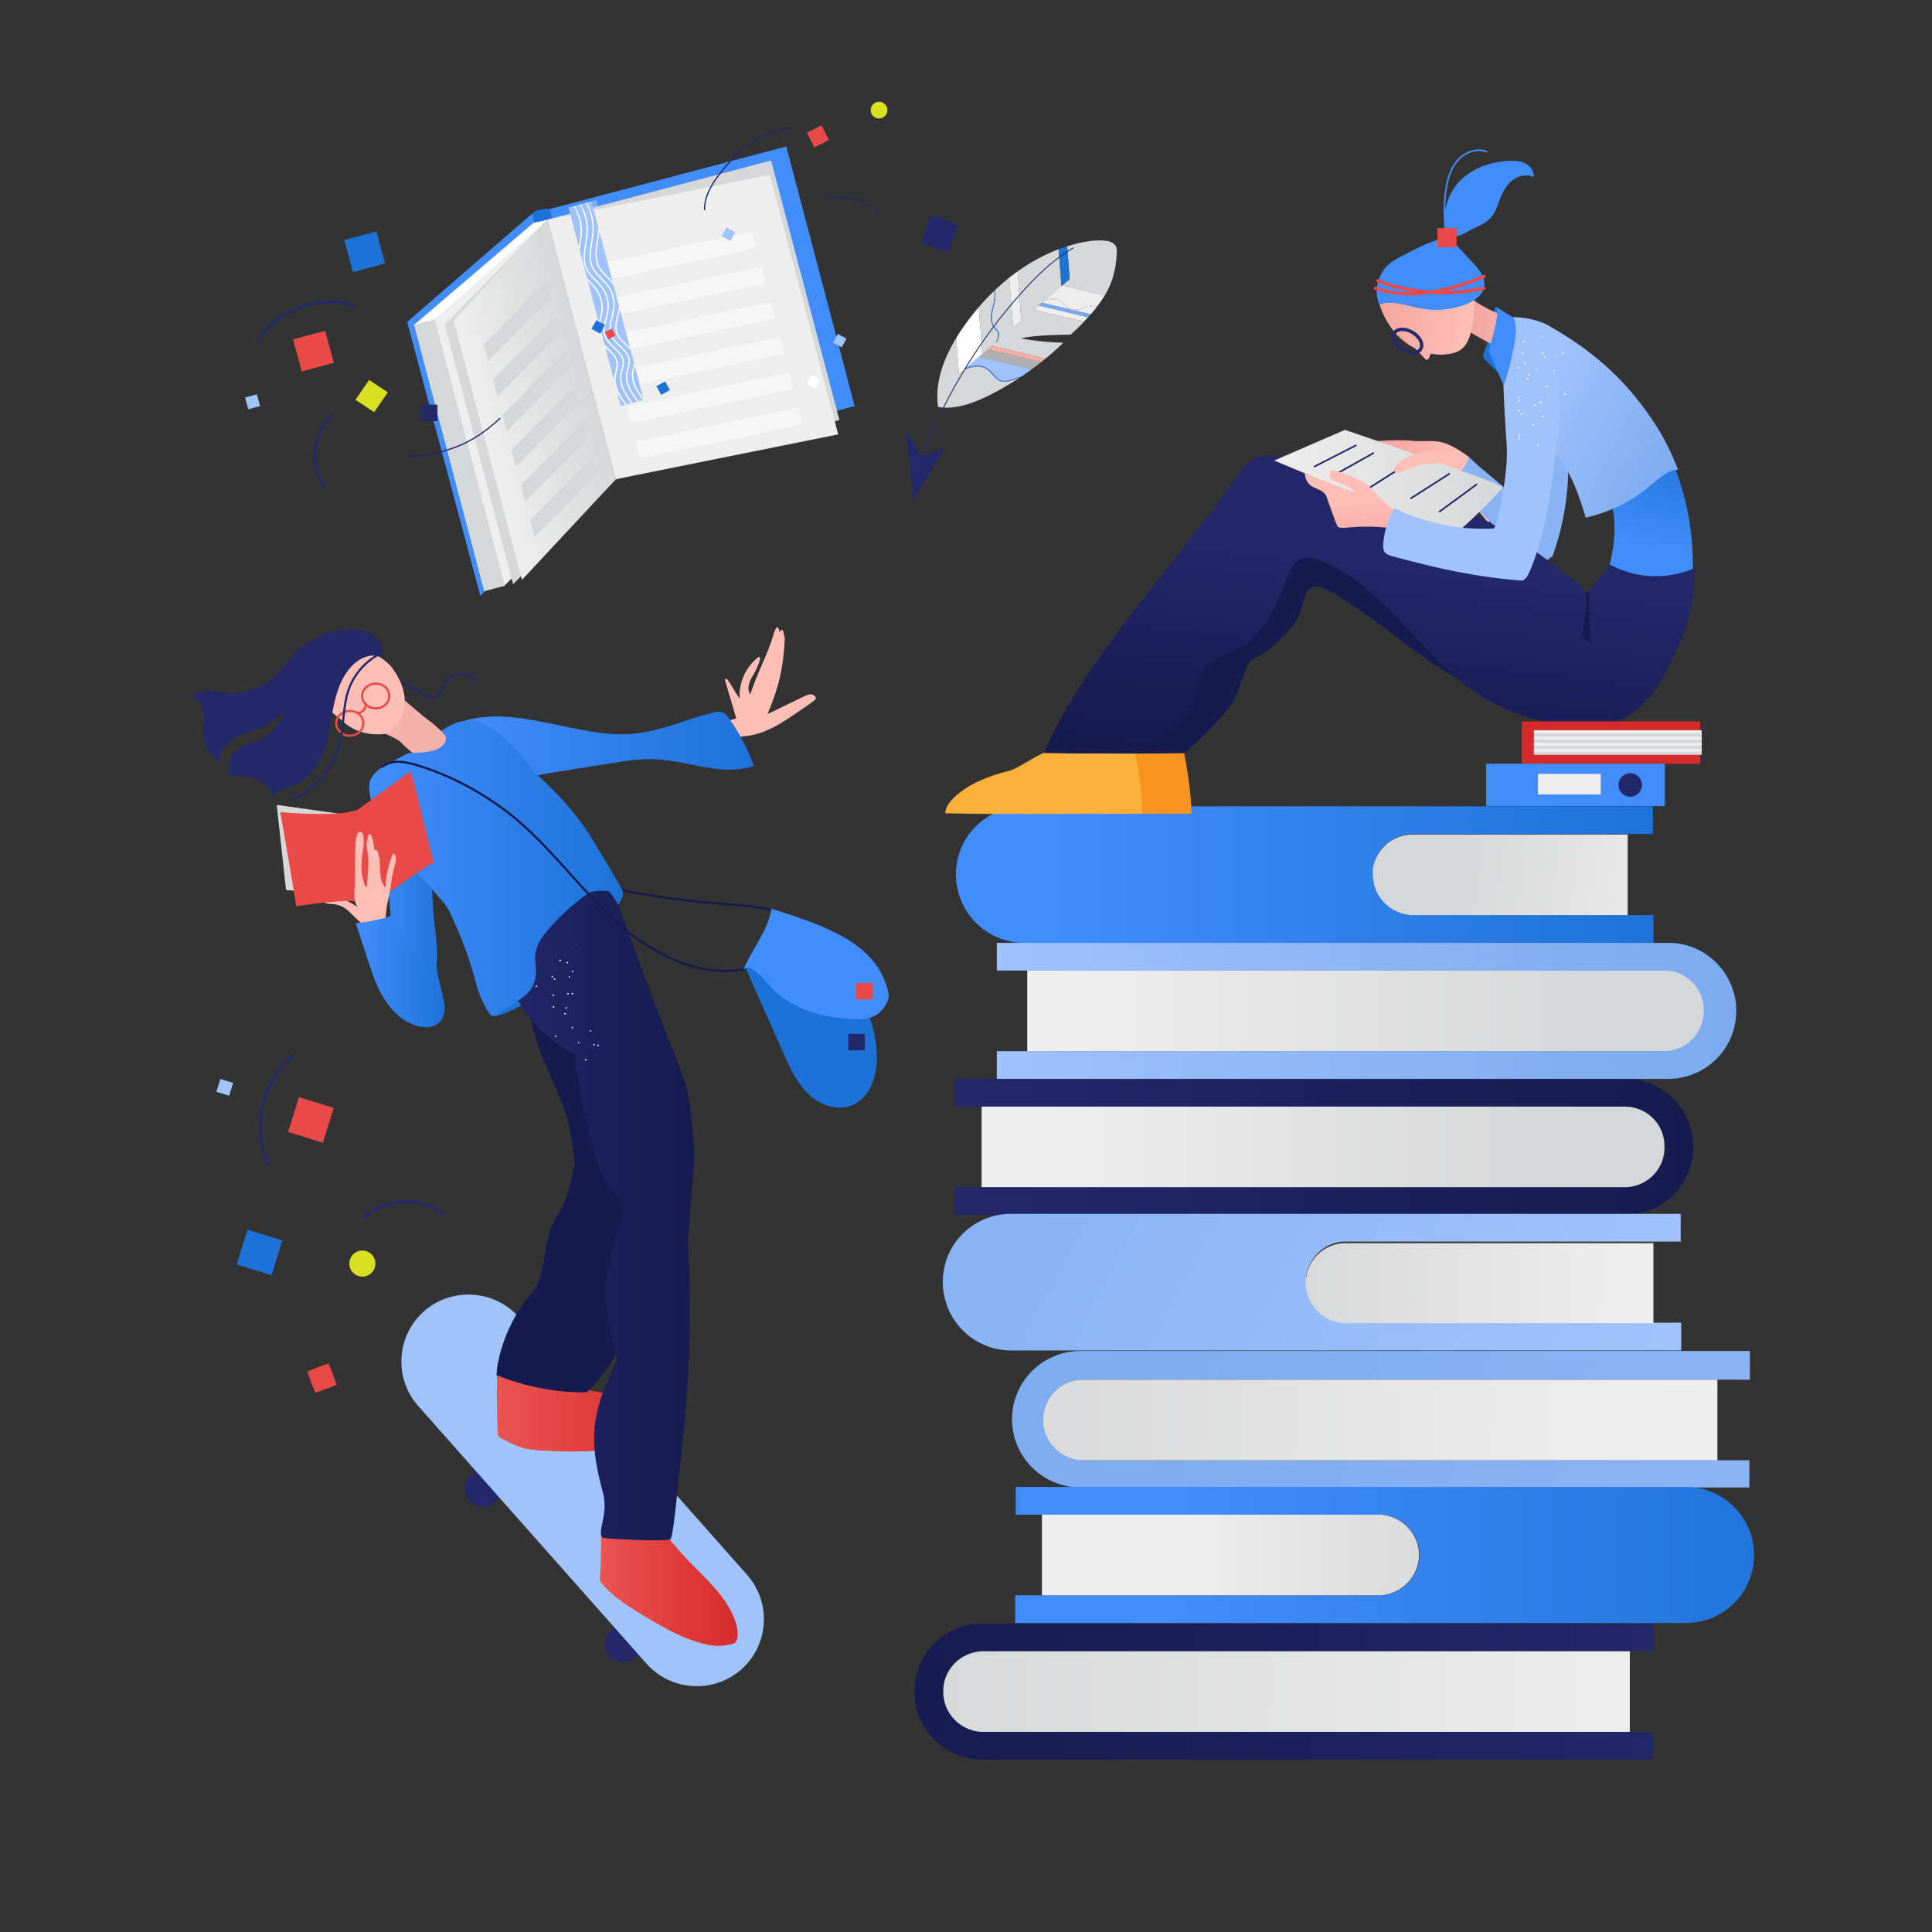 <?xml version="1.0" encoding="UTF-8"?><svg version="1.1" xmlns="http://www.w3.org/2000/svg" xmlns:xlink="http://www.w3.org/1999/xlink" viewBox="0 0 1500 1500" width="1500" height="1500" x="0px" y="0px">
              
              <rect x="0" y="0" width="1500" height="1500" fill="#333333" stroke="none"/>
              
              <!-- ITEM 0 -->
<g transform="translate(705.0 132.0) scale(-1.005 1.007) rotate(-345.219 200 144.5)">
<g transform="translate(-0.0 -0.0)">

<path fill="#1D72D8" d="M244.408,221.156c5.258-2.459,10.23-2.331,14.956,0V14.322c-3.562-1.942-8.469-2.049-14.956,0  L244.408,221.156L244.408,221.156z"/>
<rect x="56.066" y="14.274" fill="#428DFC" width="188.981" height="206.975"/>
<rect x="208.496" y="16.756" fill="#81AEF2" width="16.368" height="35.985"/>
<polygon fill="#428DFC" points="373.018,289 259.183,221.248 259.183,14.274 373.762,70.36 "/>
<polygon fill="#FFFFFF" points="270.095,229.19 369.05,286.517 369.05,73.826 260.141,21.468 249.017,21.771 "/>
<rect x="70.202" y="21.719" fill="#D6D7D8" width="178.565" height="206.975"/>
<polygon fill="#EEEEEE" points="248.766,228.694 73.922,239.117 73.922,32.143 248.766,21.719 "/>
<polygon fill="#EEEEEE" points="254.719,229.19 353.673,286.517 353.673,74.332 249.017,21.67 "/>
<polygon fill="#D6D7D8" points="248.766,228.694 346.233,286.767 346.233,79.791 248.766,21.719 "/>
<linearGradient id="SVGID_1_-i0" gradientUnits="userSpaceOnUse" x1="2313.716" y1="2014.04" x2="2818.912" y2="2014.04" gradientTransform="matrix(0.178 0 0 0.178 -163.538 -205.404)">
	<stop offset="0" style="stop-color:#D6D7D8"/>
	<stop offset="1" style="stop-color:#EEEEEE"/>
</linearGradient>
<polygon fill="url(#SVGID_1_-i0)" points="248.766,228.694 338.792,285.278 338.792,78.302 248.766,21.719 "/>
<rect x="352.681" y="73.835" fill="#D6D7D8" width="16.368" height="212.435"/>
<g>
	<polygon fill="#D6D7D8" points="320.936,115.562 262.159,80.881 262.159,67.597 320.936,102.277  "/>
	<polygon fill="#D6D7D8" points="320.936,143.605 262.159,108.924 262.159,95.641 320.936,130.321  "/>
	<polygon fill="#D6D7D8" points="320.936,171.648 262.159,136.968 262.159,123.683 320.936,158.364  "/>
	<polygon fill="#D6D7D8" points="320.936,199.692 262.159,165.011 262.159,151.728 320.936,186.407  "/>
	<polygon fill="#D6D7D8" points="320.936,227.734 262.159,193.054 262.159,179.771 320.936,214.452  "/>
	<polygon fill="#D6D7D8" points="320.936,255.778 262.159,221.098 262.159,207.814 320.936,242.494  "/>
</g>
<g>
	<polygon fill="#F6F6F6" points="226.446,77.916 98.475,84.278 98.475,70.995 226.446,64.632  "/>
	<polygon fill="#F6F6F6" points="226.446,105.959 98.475,112.323 98.475,99.038 226.446,92.675  "/>
	<polygon fill="#F6F6F6" points="226.446,134.002 98.475,140.365 98.475,127.083 226.446,120.718  "/>
	<polygon fill="#F6F6F6" points="226.446,162.046 98.475,168.409 98.475,155.125 226.446,148.762  "/>
	<polygon fill="#F6F6F6" points="226.446,190.088 98.475,196.453 98.475,183.169 226.446,176.806  "/>
	<polygon fill="#F6F6F6" points="226.446,218.133 98.475,224.496 98.475,211.212 226.446,204.848  "/>
</g>
<polygon fill="#A1C3FC" points="116.416,73.632 111.125,68.078 116.675,62.784 121.966,68.337 "/>
<polygon fill="#A1C3FC" points="54.212,174.964 48.921,169.41 54.471,164.116 59.762,169.67 "/>
<polygon fill="#FFFFFF" points="81.838,200.725 76.547,195.171 82.098,189.877 87.389,195.431 "/>
<rect x="24.085" y="6.6" transform="matrix(-0.206 0.979 -0.979 -0.206 49.377 -14.174)" fill="#E94A47" width="12.711" height="12.703"/>
<polygon fill="#23286B" points="367.447,137.963 379.746,134.781 382.926,147.089 370.627,150.27 "/>
<g>
	<path fill="#23286B" d="M129.559,45.758c-0.212,0-0.404-0.143-0.457-0.358c-2.606-10.545-11.407-18.318-18.782-23.912   C95.349,10.134,72.47-2.496,48.488,1.805c-0.255,0.05-0.5-0.124-0.547-0.381c-0.046-0.256,0.124-0.501,0.381-0.547   c24.326-4.361,47.449,8.393,62.568,19.858c7.499,5.688,16.451,13.605,19.128,24.437c0.062,0.252-0.091,0.508-0.344,0.57   C129.634,45.753,129.597,45.758,129.559,45.758z"/>
</g>
<g>
	<path fill="#23286B" d="M0.471,84.589c-0.048,0-0.097-0.008-0.145-0.023c-0.248-0.08-0.383-0.346-0.302-0.593   c1.176-3.622,2.472-6.643,4.979-9.614c2.184-2.588,4.591-4.739,6.778-6.059c11.498-6.933,21.138-9.307,29.477-7.253   c0.252,0.062,0.407,0.316,0.345,0.57c-0.062,0.254-0.313,0.41-0.57,0.345c-8.082-1.987-17.492,0.348-28.766,7.146   c-2.101,1.268-4.426,3.348-6.546,5.86c-2.406,2.853-3.66,5.779-4.801,9.296C0.853,84.462,0.67,84.589,0.471,84.589z"/>
</g>
<g>
	<path fill="#23286B" d="M373.811,174.275c-18.338,0-32.658-3.911-50.592-13.288c-0.231-0.121-0.319-0.405-0.2-0.636   c0.121-0.231,0.406-0.32,0.636-0.2c21.504,11.244,37.772,14.561,62.172,12.685c8.055-0.62,12.837-2.558,13.248-4.067   c0.068-0.251,0.328-0.4,0.578-0.331c0.251,0.069,0.398,0.328,0.331,0.578c-0.611,2.244-6.272,4.157-14.085,4.758   C381.648,174.105,377.641,174.275,373.811,174.275z"/>
</g>
<g>
	<path fill="#A1C3FC" d="M218.9,120.062c0.449-4.53-1.788-8.548-4.156-12.801c-0.813-1.46-1.643-2.957-2.359-4.481v30.83   c0.672-1.245,1.434-2.465,2.189-3.67C216.528,126.815,218.549,123.585,218.9,120.062z"/>
	<path fill="#A1C3FC" d="M219.486,65.871c1.118-6.36-1.531-12.288-4.336-18.563c-0.966-2.162-1.949-4.385-2.767-6.619v40.445   c0.808-1.72,1.754-3.381,2.682-5.001C217.007,72.745,218.84,69.546,219.486,65.871z"/>
	<path fill="#A1C3FC" d="M214.965,152.864c-0.518-1.335-1.242-2.635-1.943-3.894c-0.214-0.383-0.427-0.771-0.638-1.16v26.249   C215.225,166.913,217.532,159.475,214.965,152.864z"/>
	<path fill="#A1C3FC" d="M226.891,38.939c0.876,2.679,2.081,5.376,3.247,7.983c0.204,0.457,0.408,0.916,0.611,1.374V16.756h-4.154   C224.556,23.99,224.56,31.82,226.891,38.939z"/>
	<path fill="#A1C3FC" d="M225.362,142.06c0.295,2.295,1.418,4.314,2.609,6.45c0.717,1.287,1.458,2.617,1.999,4.011   c0.339,0.873,0.592,1.758,0.78,2.651v-26.767c-0.411,0.684-0.831,1.362-1.251,2.033   C227.097,134.276,224.828,137.901,225.362,142.06z"/>
	<path fill="#A1C3FC" d="M230.01,76.6c-1.275,2.225-2.595,4.527-3.502,6.925c-2.077,5.486-2.026,11.761,0.137,17.213   c0.816,2.056,1.95,4.093,3.046,6.063c0.354,0.636,0.708,1.275,1.056,1.919V75.304C230.504,75.739,230.257,76.171,230.01,76.6z"/>
	<path fill="#FFFFFF" d="M212.384,17.054c0.027-0.1,0.057-0.199,0.085-0.298h-0.085V17.054z"/>
	<path fill="#FFFFFF" d="M215.37,130.44c2.013-3.216,4.094-6.54,4.464-10.285c0.479-4.824-1.935-9.161-4.269-13.354   c-1.096-1.969-2.23-4.007-3.046-6.063c-0.052-0.13-0.087-0.266-0.137-0.397v2.439c0.717,1.525,1.546,3.022,2.359,4.481   c2.369,4.254,4.606,8.271,4.156,12.801c-0.349,3.524-2.372,6.753-4.327,9.877c-0.755,1.207-1.517,2.425-2.189,3.67v2.111   C213.174,133.956,214.256,132.221,215.37,130.44z"/>
	<path fill="#FFFFFF" d="M215.883,76.6c1.896-3.308,3.857-6.73,4.53-10.566c1.168-6.643-1.664-12.982-4.403-19.112   c-1.165-2.609-2.372-5.306-3.247-7.983c-0.141-0.431-0.255-0.872-0.38-1.309v3.057c0.818,2.235,1.801,4.459,2.767,6.619   c2.805,6.276,5.453,12.204,4.336,18.563c-0.646,3.673-2.479,6.873-4.42,10.26c-0.928,1.62-1.874,3.281-2.682,5.001v2.388   C213.291,81.124,214.609,78.825,215.883,76.6z"/>
	<path fill="#FFFFFF" d="M217.504,175.561h-0.508"/>
	<path fill="#FFFFFF" d="M226.647,100.738c-2.164-5.453-2.215-11.727-0.137-17.213c0.907-2.398,2.226-4.699,3.502-6.925   c0.246-0.429,0.494-0.862,0.738-1.296v-1.948c-0.496,0.92-1.02,1.839-1.556,2.775c-1.293,2.259-2.632,4.592-3.565,7.059   c-2.159,5.704-2.106,12.226,0.143,17.896c0.839,2.114,1.987,4.178,3.099,6.174c0.656,1.177,1.298,2.336,1.879,3.492v-2.032   c-0.348-0.643-0.702-1.284-1.056-1.919C228.597,104.832,227.463,102.796,226.647,100.738z"/>
	<path fill="#FFFFFF" d="M225.995,39.233c0.892,2.725,2.107,5.445,3.282,8.075c0.503,1.126,0.999,2.239,1.472,3.346v-2.358   c-0.203-0.459-0.408-0.917-0.611-1.374c-1.165-2.609-2.372-5.306-3.247-7.983c-2.331-7.121-2.335-14.95-0.295-22.185h-0.977   C223.602,24.097,223.634,32.02,225.995,39.233z"/>
	<path fill="#FFFFFF" d="M212.384,175.176h0.565c3.048-7.553,5.676-15.487,2.893-22.653c-0.541-1.394-1.282-2.725-1.999-4.011   c-0.523-0.938-1.028-1.854-1.46-2.779v2.078c0.211,0.389,0.424,0.777,0.638,1.16c0.701,1.258,1.426,2.56,1.943,3.894   c2.567,6.611,0.261,14.05-2.581,21.196C212.384,174.059,212.384,175.176,212.384,175.176z"/>
	<path fill="#A1C3FC" d="M215.841,152.522c2.783,7.166,0.155,15.1-2.893,22.653h3.695c3.036-7.483,5.731-15.354,3.03-22.312   c-0.518-1.335-1.242-2.635-1.943-3.894c-1.181-2.12-2.404-4.315-2.721-6.79c-0.576-4.494,1.888-8.433,4.272-12.241   c1.955-3.123,3.977-6.354,4.327-9.877c0.449-4.53-1.788-8.548-4.156-12.801c-1.111-1.996-2.259-4.06-3.099-6.174   c-2.25-5.669-2.302-12.192-0.143-17.896c0.933-2.468,2.272-4.802,3.565-7.059c1.942-3.387,3.775-6.586,4.42-10.26   c1.118-6.36-1.531-12.288-4.336-18.563c-1.175-2.631-2.39-5.351-3.282-8.075c-2.36-7.214-2.393-15.136-0.375-22.478h-3.732   c-0.028,0.1-0.057,0.199-0.085,0.298V37.63c0.124,0.437,0.238,0.877,0.38,1.309c0.876,2.679,2.081,5.376,3.247,7.983   c2.739,6.129,5.571,12.468,4.403,19.112c-0.673,3.836-2.634,7.258-4.53,10.566c-1.275,2.224-2.593,4.524-3.5,6.921v16.82   c0.049,0.131,0.085,0.267,0.137,0.397c0.816,2.056,1.95,4.093,3.046,6.063c2.335,4.193,4.749,8.53,4.269,13.354   c-0.371,3.743-2.453,7.069-4.464,10.285c-1.115,1.781-2.197,3.517-2.988,5.282v10.011c0.432,0.926,0.937,1.841,1.46,2.779   C214.56,149.798,215.301,151.128,215.841,152.522z"/>
	<path fill="#FFFFFF" d="M219.775,76.132c-1.293,2.258-2.632,4.592-3.565,7.059c-2.159,5.704-2.106,12.226,0.143,17.896   c0.839,2.114,1.987,4.178,3.099,6.174c2.369,4.254,4.606,8.271,4.156,12.801c-0.349,3.524-2.372,6.753-4.327,9.877   c-2.384,3.809-4.849,7.747-4.272,12.241c0.317,2.475,1.54,4.669,2.721,6.79c0.701,1.258,1.426,2.56,1.943,3.894   c2.701,6.958,0.007,14.829-3.03,22.312h1.014c3.048-7.553,5.676-15.487,2.893-22.653c-0.541-1.394-1.282-2.725-1.999-4.011   c-1.19-2.136-2.314-4.156-2.609-6.45c-0.533-4.16,1.735-7.784,4.137-11.621c2.013-3.216,4.094-6.54,4.464-10.285   c0.479-4.824-1.935-9.161-4.269-13.354c-1.096-1.969-2.23-4.007-3.046-6.063c-2.164-5.453-2.215-11.727-0.137-17.213   c0.907-2.398,2.226-4.699,3.502-6.925c1.896-3.308,3.857-6.73,4.53-10.566c1.168-6.643-1.664-12.982-4.403-19.112   c-1.165-2.609-2.372-5.306-3.247-7.983c-2.331-7.121-2.335-14.95-0.295-22.185h-0.977c-2.017,7.342-1.985,15.265,0.375,22.478   c0.892,2.725,2.107,5.445,3.282,8.075c2.805,6.276,5.453,12.204,4.336,18.563C223.549,69.546,221.717,72.745,219.775,76.132z"/>
	<path fill="#A1C3FC" d="M220.592,76.6c-1.275,2.225-2.595,4.527-3.502,6.925c-2.077,5.486-2.026,11.761,0.137,17.213   c0.816,2.056,1.95,4.093,3.046,6.063c2.335,4.193,4.749,8.53,4.269,13.354c-0.371,3.743-2.453,7.069-4.464,10.285   c-2.402,3.837-4.67,7.462-4.137,11.621c0.295,2.295,1.418,4.314,2.609,6.45c0.717,1.287,1.458,2.617,1.999,4.011   c2.783,7.166,0.155,15.1-2.893,22.653h3.695c3.036-7.483,5.731-15.354,3.03-22.312c-0.518-1.335-1.242-2.635-1.943-3.894   c-1.181-2.12-2.404-4.315-2.721-6.79c-0.576-4.494,1.888-8.433,4.272-12.241c1.955-3.123,3.977-6.354,4.327-9.877   c0.449-4.53-1.788-8.548-4.156-12.801c-1.111-1.996-2.259-4.06-3.099-6.174c-2.25-5.669-2.302-12.192-0.143-17.896   c0.933-2.468,2.272-4.802,3.565-7.059c1.942-3.387,3.775-6.586,4.42-10.26c1.118-6.36-1.531-12.288-4.336-18.563   c-1.175-2.631-2.39-5.351-3.282-8.075c-2.36-7.214-2.393-15.136-0.375-22.478h-3.732c-2.04,7.235-2.036,15.063,0.295,22.185   c0.876,2.679,2.081,5.376,3.247,7.983c2.739,6.129,5.571,12.468,4.403,19.112C224.449,69.871,222.488,73.292,220.592,76.6z"/>
	<path fill="#FFFFFF" d="M224.484,76.132c-1.293,2.258-2.632,4.592-3.565,7.059c-2.159,5.704-2.106,12.226,0.143,17.896   c0.839,2.114,1.987,4.178,3.099,6.174c2.369,4.254,4.606,8.271,4.156,12.801c-0.349,3.524-2.372,6.753-4.327,9.877   c-2.384,3.809-4.849,7.747-4.272,12.241c0.317,2.475,1.54,4.669,2.721,6.79c0.701,1.258,1.426,2.56,1.943,3.894   c2.701,6.958,0.007,14.829-3.03,22.312h1.014c3.048-7.553,5.676-15.487,2.893-22.653c-0.541-1.394-1.282-2.725-1.999-4.011   c-1.19-2.136-2.314-4.156-2.609-6.45c-0.533-4.16,1.735-7.784,4.137-11.621c2.013-3.216,4.094-6.54,4.464-10.285   c0.479-4.824-1.935-9.161-4.269-13.354c-1.096-1.969-2.23-4.007-3.046-6.063c-2.164-5.453-2.215-11.727-0.137-17.213   c0.907-2.398,2.226-4.699,3.502-6.925c1.896-3.308,3.857-6.73,4.53-10.566c1.168-6.643-1.664-12.982-4.403-19.112   c-1.165-2.609-2.372-5.306-3.247-7.983c-2.331-7.121-2.335-14.95-0.295-22.185h-0.977c-2.017,7.342-1.985,15.265,0.375,22.478   c0.892,2.725,2.107,5.445,3.282,8.075c2.805,6.276,5.453,12.204,4.336,18.563C228.259,69.546,226.426,72.745,224.484,76.132z"/>
	<path fill="#A1C3FC" d="M225.301,76.6c-1.275,2.225-2.595,4.527-3.502,6.925c-2.077,5.486-2.026,11.761,0.137,17.213   c0.816,2.056,1.95,4.093,3.046,6.063c2.335,4.193,4.749,8.53,4.269,13.354c-0.371,3.743-2.453,7.069-4.464,10.285   c-2.402,3.837-4.67,7.462-4.137,11.621c0.295,2.295,1.418,4.314,2.609,6.45c0.717,1.287,1.458,2.617,1.999,4.011   c2.783,7.166,0.155,15.1-2.893,22.653h3.695c3.036-7.483,5.731-15.354,3.03-22.312c-0.518-1.335-1.242-2.635-1.943-3.894   c-1.181-2.12-2.404-4.315-2.721-6.79c-0.576-4.494,1.888-8.433,4.272-12.241c0.703-1.122,1.411-2.258,2.049-3.416v-15.771   c-0.581-1.157-1.223-2.316-1.879-3.492c-1.111-1.996-2.259-4.06-3.099-6.174c-2.25-5.669-2.302-12.192-0.143-17.896   c0.933-2.468,2.272-4.802,3.565-7.059c0.536-0.934,1.06-1.855,1.556-2.775V50.654c-0.472-1.108-0.969-2.221-1.472-3.346   c-1.175-2.631-2.39-5.351-3.282-8.075c-2.36-7.214-2.393-15.136-0.375-22.478h-3.732c-2.04,7.235-2.036,15.063,0.295,22.185   c0.876,2.679,2.081,5.376,3.247,7.983c2.739,6.129,5.571,12.468,4.403,19.112C229.158,69.871,227.197,73.292,225.301,76.6z"/>
	<path fill="#FFFFFF" d="M227.148,148.969c0.701,1.258,1.426,2.56,1.943,3.894c2.683,6.911-0.103,14.868-3.118,22.312h1.103   c1.56-3.866,3.003-7.83,3.673-11.741v-8.26c-0.187-0.894-0.441-1.778-0.78-2.651c-0.541-1.394-1.282-2.725-1.999-4.011   c-1.19-2.136-2.314-4.156-2.609-6.45c-0.533-4.16,1.735-7.784,4.137-11.621c0.42-0.672,0.841-1.35,1.251-2.033v-1.883   c-0.639,1.159-1.347,2.294-2.049,3.416c-2.384,3.809-4.849,7.747-4.272,12.241C224.746,144.655,225.967,146.849,227.148,148.969z"/>
	<path fill="#A1C3FC" d="M230.75,175.176v-11.741c-0.671,3.912-2.113,7.875-3.673,11.741H230.75z"/>
</g>
<polygon fill="#1D72D8" points="231.906,117.156 226.615,111.602 232.165,106.307 237.456,111.861 "/>
<rect x="191.784" y="166.324" transform="matrix(0.973 0.23 -0.23 0.973 44.371 -40.423)" fill="#1D72D8" width="7.668" height="7.673"/>
<rect x="221.551" y="116.188" transform="matrix(-0.206 0.979 -0.979 -0.206 387.528 -76.036)" fill="#E94A47" width="6.143" height="6.139"/>

</g>
</g>

<!-- ITEM 1 -->
<g transform="translate(148.0 487.0) scale(1.831 1.827) rotate(0.0 148 225.0)">
<g transform="translate(-0.0 -0.0)">

<circle fill="#23286B" cx="124.086" cy="365.889" r="7.754"/>
<circle fill="#23286B" cx="183.387" cy="432.028" r="7.754"/>
<path fill="#A1C3FC" d="M233.49,442.893L233.49,442.893c-11.738,10.374-29.83,9.259-40.206-2.478L96.476,330.891  c-10.375-11.738-9.259-29.828,2.478-40.204l0,0c11.738-10.374,29.83-9.258,40.206,2.478l96.808,109.524  C246.344,414.427,245.227,432.518,233.49,442.893z"/>
<linearGradient id="SVGID_1_-i1" gradientUnits="userSpaceOnUse" x1="2062.701" y1="3003.411" x2="2543.804" y2="3003.411" gradientTransform="matrix(0.159 0 0 0.159 -197.116 -144.689)">
	<stop offset="0" style="stop-color:#EA5350"/>
	<stop offset="1" style="stop-color:#D62929"/>
</linearGradient>
<path fill="url(#SVGID_1_-i1)" d="M192.773,330.583c-7.401-4.232-16.062-4.631-24.392-6.451c-1.946-0.425-29.754-4.758-38.302-11.691  c-0.342,12.223-0.379,17.251,0.11,29.469c0.026,0.662,0.068,1.364,0.451,1.903c0.309,0.435,0.798,0.701,1.27,0.951  c2.829,1.503,5.686,3.018,8.767,3.891c2.806,0.797,5.734,1.044,8.645,1.22c19.348,1.177,37.945-0.303,56.755-4.984  C206.078,338.444,195.784,332.305,192.773,330.583z"/>
<linearGradient id="SVGID_2_-i1" gradientUnits="userSpaceOnUse" x1="2338.577" y1="3479.17" x2="2707.337" y2="3479.17" gradientTransform="matrix(0.159 0 0 0.159 -197.116 -144.689)">
	<stop offset="0" style="stop-color:#EA5350"/>
	<stop offset="1" style="stop-color:#D62929"/>
</linearGradient>
<path fill="url(#SVGID_2_-i1)" d="M193.393,420.797c6.081,3.618,12.215,7.262,18.9,9.578c6.687,2.317,11.167,3.436,17.973,1.503  c2.358-1.012,2.218-6.048,0.117-11.091c-3.917-9.406-11.837-16.391-18.918-23.717c-4.358-4.509-8.413-9.312-12.125-14.367  c-4.495,2.821-10.293,1.86-15.494,0.798c-2.2-0.449-4.549-0.978-6.079-2.62c-0.821-0.882-2.246,1.107-3.341,0.603  c-0.568,8.53-0.285,13.884-0.854,22.414c-0.03,0.439-0.057,0.89,0.071,1.311c0.136,0.448,0.436,0.823,0.737,1.181  C179.522,412.509,186.526,416.711,193.393,420.797z"/>
<polygon fill="#D6D7D8" points="40.456,111.668 72.084,114.405 66.61,79.738 36.502,75.481 "/>
<g>
	<path fill="#151A4F" d="M250.804,122.356c-0.06,0-0.122-0.013-0.182-0.037c-6.629-2.876-14.072-3.466-21.271-4.037l-0.364-0.03   c-19.009-1.508-40.991-3.669-61.298-10.238c-22.016-7.123-39.782-18.826-51.376-33.844c-0.153-0.199-0.117-0.487,0.082-0.64   c0.201-0.155,0.486-0.118,0.641,0.082c11.481,14.872,29.093,26.469,50.934,33.534c20.214,6.539,42.132,8.692,61.089,10.197   l0.364,0.029c7.274,0.576,14.793,1.173,21.563,4.109c0.231,0.1,0.338,0.368,0.236,0.601   C251.148,122.254,250.98,122.356,250.804,122.356z"/>
</g>
<g>
	<path fill="#23286B" d="M102.574,30.532c-1.381,0-2.745-0.748-4.037-1.597c-1.443-0.947-3.924-2.205-6.554-3.536   c-3.423-1.735-6.963-3.528-8.781-4.922c-0.2-0.153-0.239-0.44-0.084-0.64c0.153-0.199,0.44-0.237,0.64-0.084   c1.751,1.341,5.251,3.117,8.638,4.832c2.651,1.344,5.155,2.612,6.641,3.588c1.461,0.958,3.005,1.782,4.406,1.305   c1.43-0.486,2.048-2.028,2.702-3.66c0.225-0.562,0.458-1.144,0.727-1.678c1.244-2.469,3.848-4.144,6.965-4.48   c3.118-0.336,6.019,0.744,7.761,2.891c0.158,0.195,0.129,0.482-0.066,0.642c-0.195,0.159-0.482,0.13-0.642-0.066   c-1.546-1.906-4.152-2.867-6.955-2.558c-2.808,0.303-5.144,1.792-6.25,3.983c-0.251,0.499-0.468,1.038-0.696,1.606   c-0.703,1.752-1.428,3.564-3.256,4.185C103.348,30.474,102.96,30.532,102.574,30.532z"/>
</g>
<path fill="#1D72D8" d="M176.155,123.37c-3.387,3.008-7.461,5.175-10.816,8.219c-4.148,3.765-7.017,8.704-9.62,13.66  c-1.016,1.936-2.01,3.899-3.337,5.638c-1.58,2.072-3.595,3.772-5.663,5.359c-4.879,3.743-10.24,6.986-16.146,8.713  c-0.757,0.222-1.666,0.387-2.26-0.13c-0.649-0.565-0.529-1.588-0.32-2.421c1.163-4.632,3.362-8.932,5.628-13.138  c4.157-7.716,8.641-15.331,14.426-21.923c5.785-6.591,12.977-12.157,21.306-14.939c1.992-0.665,4.033-1.167,6.035-1.799  c1.232-0.387,2.47-0.829,3.761-0.879c1.291-0.051,2.676,0.357,3.461,1.379c0.761,0.99,0.82,2.382,0.445,3.572  c-0.375,1.189-1.127,2.221-1.894,3.206C179.638,119.842,178.009,121.723,176.155,123.37z"/>
<path fill="#FFBEB6" d="M265.107,30.463c0.097-1.026-0.948-1.872-1.976-1.952s-2.013,0.382-2.941,0.832  c-5.188,2.518-10.377,5.037-15.565,7.555c4.883-11.642,6.748-19.66,7.34-32.271c-0.806-3.727-0.912-4.409-2.281-2.585  c-0.53-3.598-1.73-2.099-2.737,1.825c-2.558,8.238-7.049,16.396-9.606,24.632c-1.685-2.275-0.439-5.497,1.037-7.912  s4.463-8.814,2.343-7.864c-5.307,4.089-8.375,10.921-7.905,17.603c-2.14-2.59-5.94-10.951-6.21-7.814  c1.586,5.411,3.172,10.824,4.758,16.235c-11.18,3.129-19.832,5.045-30.106,6.573c5.759,4.003,10.097,4.361,17.102,4.007  c4.157-0.211,11.752-2.702,15.906-2.964c9.318-0.588,17.186-6.14,24.846-11.48C261.085,33.507,263.381,32.143,265.107,30.463z"/>
<linearGradient id="SVGID_3_-i1" gradientUnits="userSpaceOnUse" x1="1956.487" y1="1239.641" x2="2750.686" y2="1239.641" gradientTransform="matrix(0.159 0 0 0.159 -197.116 -144.689)">
	<stop offset="0" style="stop-color:#428DFC"/>
	<stop offset="1" style="stop-color:#1D72D8"/>
</linearGradient>
<path fill="url(#SVGID_3_-i1)" d="M188.248,45.207c11.43-1.155,22.075-6.18,33.232-8.921c1.325-0.326,2.75-0.614,4.025-0.13  c1.257,0.478,2.126,1.615,2.9,2.715c4.346,6.183,7.873,12.938,10.463,20.036c-13.271,4.702-27.625-2.155-41.689-2.808  c-6.446-0.3-12.873,0.724-19.245,1.745c-8.314,1.331-16.628,2.663-24.941,3.994c-5.28,0.845-10.981,1.909-14.593,5.851  c-5.238-10.83-14.936-20.809-25.413-26.723c11.482-5.044,25.791-2.842,38.089-0.389C163.373,43.03,175.771,46.467,188.248,45.207z"/>
<g>
	<path fill="#F5B2AA" d="M72.836,40.401c0.617,1.236,1.607,2.101,2.843,2.719c2.263-0.06,11.692,4.038,13.099,5.437   c2.224,2.224,4.573,4.325,7.167,6.302c5.315,0.247,5.18,0.703,12.022-1.425c0.635-0.198,4.011-2.756,4.258-3.497   c-1.483-1.73-8.248-8.053-9.977-9.412c-6.381-4.534-10.621-9.396-16.19-12.851C85.936,27.673,72.095,38.671,72.836,40.401z"/>
</g>
<g>
	
		<linearGradient id="SVGID_4_-i1" gradientUnits="userSpaceOnUse" x1="1721.45" y1="1634.002" x2="1923.651" y2="1634.002" gradientTransform="matrix(0.159 0 0 0.159 -197.116 -144.689)">
		<stop offset="0" style="stop-color:#428DFC"/>
		<stop offset="1" style="stop-color:#1D72D8"/>
	</linearGradient>
	<path fill="url(#SVGID_4_-i1)" d="M79.686,62.101c-8.747,1.673-0.548,18.339,1.554,29.337c4.573,24.22,1.487,26.617,6.961,54.29   c0.474,2.4,5.389,19.241,10.948,18.854c2.995,3.472,8.874,2.227,8.627-3.333c-0.123-2.966-3.704-14.684-3.457-17.648   c0.864-8.156-1.082-15.831-1.452-23.739c-0.989-17.3-0.968-27.44-9.495-41.032C93.37,78.578,83.136,61.441,79.686,62.101z"/>
</g>
<g>
	<path fill="#151A4F" d="M144.883,159.648c-0.494,0.37-0.742,0.864-1.113,1.359c0,0.864,0,1.606,0,2.348   c2.349,17.424,12.717,33.288,16.144,46.188c1.113,4.201,2.64,14.485,3.01,18.81c-0.864,3.708-1.853,7.291-2.719,10.998   c-1.113,3.955-2.596,7.414-4.696,10.627c-7.292,10.874-3.552,25.081-11.493,33.735c-4.261,4.644-13.131,18.351-14.341,34.073   c11.864,4.819,25.215,7.57,38.315,7.323c3.213-2.966,6.056-6.426,8.651-10.132c19.031-29.04,28.67-60.179,28.794-93.543   c-2.349-1.73-30.4-23.108-34.232-29.534c-3.708-6.426-6.179-13.223-7.292-20.636C162.308,161.255,145.502,159.031,144.883,159.648z   "/>
</g>
<linearGradient id="SVGID_5_-i1" gradientUnits="userSpaceOnUse" x1="2047.836" y1="2476.693" x2="2590.702" y2="2476.693" gradientTransform="matrix(0.159 0 0 0.159 -197.116 -144.689)">
	<stop offset="0" style="stop-color:#23286B"/>
	<stop offset="1" style="stop-color:#151A4F"/>
</linearGradient>
<path fill="url(#SVGID_5_-i1)" d="M162.308,108.12c-3.061,1.154-37.073,11.245-34.726,16.93c2.102,4.819,3.584,9.762,4.573,14.829  c3.708,18.906,13.965,32.747,30.648,41.643c0.742,6.674,1.854,13.47,3.213,20.019c1.36,6.92,2.966,13.84,4.82,20.636  c2.349,9.021,6.426,16.311,12.111,21.996c0.617,3.955,0.124,7.909-1.36,11.739c-6.92,17.3-7.414,34.23-1.483,51.158  c0.742,2.224,0.742,4.325-0.247,6.179c-9.763,20.883-11.273,31.751-5.024,54.529c2.523,9.194-2.674,16.554-0.202,19.149  c1.236,0.37,28.534,2.01,29.029,0.403c0.989-2.719,2.149-14.643,2.396-16.745c0.247-2.471,0.494-4.943,0.742-7.414  c0.989-8.651,1.853-17.3,2.719-25.95c2.349-25.456,2.841-50.788,1.359-76.12c0.494-6.674,1.483-20.266,1.607-20.513  c0.37-6.92,0.797-9.528,1.013-16.102c0.128-3.878-0.642-11.825-1.137-16.026c-0.617-7.538-2.349-14.829-5.19-21.872  c-8.527-21.749-16.807-43.498-24.593-65.37C178.744,110.714,172.071,106.265,162.308,108.12z"/>
<linearGradient id="SVGID_6_-i1" gradientUnits="userSpaceOnUse" x1="1728.31" y1="1558.916" x2="2400.234" y2="1558.916" gradientTransform="matrix(0.159 0 0 0.159 -197.116 -144.689)">
	<stop offset="0" style="stop-color:#428DFC"/>
	<stop offset="1" style="stop-color:#1D72D8"/>
</linearGradient>
<path fill="url(#SVGID_6_-i1)" d="M118.916,39.598c-6.546,0.491-6.69,0.912-12.714,4.388c0.123,0.123,4.281,2.987,0.397,6.56  c-3.801,3.497-13.703,2.546-14.445,3.041c-6.083,3.193-13.077,6.234-15.206,10.035c-0.217,0.388-1.572,20.675,13.381,32.538  c3.46,2.841,5.987,10.106,9.941,12.454c1.607,2.101,3.337,4.201,5.19,6.302c1.853,1.853,3.46,4.078,4.573,6.549  c4.696,9.762,8.403,19.772,11.122,30.275c1.236,4.449,2.966,8.403,5.315,12.11c0.864,1.483,2.102,1.73,3.337,0.864  c3.213-2.224,6.55-4.325,9.763-6.549c5.437-3.46,7.662-8.403,6.674-14.829c-0.617-4.572,0.494-8.526,3.09-11.987  c5.437-7.044,11.988-13.223,19.402-18.413c4.48-2.247,14.212,0.123,14.583-0.123c0.247-0.989-9.886-17.671-14.459-25.085  c-2.471-3.708-5.068-7.414-8.034-10.751c-4.82-5.807-10.258-11.121-15.818-15.941C139.075,50.782,124.998,39.142,118.916,39.598z"/>
<g>
	<path fill="#E94A47" d="M93.066,61.341c-6.92,5.067-15.354,11.265-22.275,16.208c-1.902,0.669-4.877,1.154-5.248,1.277   c-10.999,1.359-27.523-0.304-27.523-0.304s6.941,39.558,6.694,40.053c0.742,0,5.527-2.106,7.539-2.101   c9.108,0.022,13.809-1.062,21.349,0.668c1.214,0.165,4.038-0.475,6.386-1.216c7.146-5.322,16.384-12.18,23.18-16.134   C101.193,93.859,94.055,61.216,93.066,61.341z"/>
</g>
<g>
	<path fill="#FFBEB6" d="M81.734,13.71c-3.83-2.966-8.28-4.572-13.224-4.819c-0.617,0.123-1.236,0.37-1.73,0.617   c-0.123-0.123-0.123-0.123-0.123-0.123c-0.494,0.123-1.113,0.247-1.607,0.494c-0.494,0.37-0.989,0.742-1.36,1.112   c-0.742,0.37-1.36,0.742-1.853,1.236c-4.201,3.46-6.179,7.414-6.056,11.739c-0.247,0.494-0.494,1.112-0.494,1.73   c-0.247,3.83,1.113,7.167,4.079,10.01c1.236,0.989,2.349,1.977,3.583,2.719c4.696,5.067,10.628,7.414,17.672,7.044   c1.977,0,3.583-0.742,4.943-2.101c5.56-5.685,6.674-12.356,3.46-20.019c-0.864-1.73-1.73-3.46-2.841-5.067   C84.947,16.429,83.463,14.946,81.734,13.71z"/>
</g>
<g>
	<g>
		<path fill="#E94A47" d="M67.398,46.542c-1.684,0-3.122-0.586-4.277-1.739c-1.231-1.092-1.864-2.455-1.864-4.03    c0-1.436,0.628-2.794,1.864-4.03c1.196-1.064,2.668-1.617,4.277-1.617c1.822,0,3.295,0.522,4.505,1.598    c1.175,1.174,1.76,2.529,1.76,4.048c0,1.671-0.575,2.995-1.76,4.049C70.753,45.972,69.273,46.542,67.398,46.542z M67.398,36.038    c-1.382,0-2.644,0.474-3.651,1.368c-1.04,1.041-1.577,2.181-1.577,3.366c0,1.303,0.531,2.436,1.577,3.366    c0.997,0.995,2.22,1.49,3.651,1.49c1.641,0,2.874-0.468,3.879-1.472c0.999-0.889,1.474-1.99,1.474-3.385    c0-1.287-0.481-2.394-1.474-3.385C70.262,36.486,68.987,36.038,67.398,36.038z"/>
	</g>
	<g>
		<path fill="#E94A47" d="M78.52,34.926c-1.791,0-3.231-0.569-4.4-1.739c-1.231-1.092-1.864-2.454-1.864-4.03    c0-1.438,0.628-2.794,1.864-4.03c1.213-1.08,2.686-1.617,4.4-1.617c1.713,0,3.188,0.537,4.381,1.598    c1.174,1.174,1.76,2.529,1.76,4.049c0,1.672-0.575,2.995-1.76,4.048C81.751,34.357,80.312,34.926,78.52,34.926z M78.52,24.423    c-1.504,0-2.74,0.448-3.776,1.368c-1.04,1.041-1.577,2.181-1.577,3.366c0,1.303,0.531,2.436,1.577,3.366    c1.01,1.009,2.239,1.49,3.776,1.49s2.764-0.481,3.756-1.472c0.997-0.888,1.472-1.988,1.472-3.385c0-1.288-0.481-2.394-1.472-3.385    C81.26,24.869,80.027,24.423,78.52,24.423z"/>
	</g>
</g>
<path fill="#FFBEB6" d="M69.537,110.693c0.667-8.828-0.647-22.82,1.939-23.657c2.665-0.862,1.974,5.451,1.407,9.389  c-0.762,5.289-0.644,8.308,0.912,13.114c0.108,0.331,0.457,0.722,0.776,0.863c0.514,0.229,1.491,1.578,2.375,1.927  c2.431,0.963,4.736,1.079,7.341,0.859c-1.807,7.05-2.095,14.676-1.531,21.932c-4.329-2.996-7.802-7.044-11.705-10.58  c-3.902-3.536-5.474-6.398-10.715-6.905c-2.412-0.232-2.509,0-4.22-1.026c4.106-3.649,8.76-1.523,14.597,2.195  C69.193,116.473,69.327,113.47,69.537,110.693z"/>
<path fill="#FFBEB6" d="M77.786,94.714c0.602-0.489,1.399,0.049,1.597,0.798c0.797,3.025,0.757,2.326,0.874,5.453  c0.129,3.392,0.003,7.209,2.364,9.648c0.189-4.975,1.278-9.915,3.198-14.508c1.469,0.376,1.411,2.469,1.018,3.934  c-2.201,8.173-1.489,9.88-3.689,18.053c-0.449-0.045-3.826,6.564-4.172,6.853c-1.977-2.475-3.199-5.544-3.466-8.7  c-0.209-2.485-1.098-2.507-0.915-4.993c0.325-4.441,1.308-11.395,0.441-15.764c-0.312-1.575-0.696-3.238-0.159-4.751  c0.328-0.927,0.047-2.431,0.975-2.758C77.444,87.416,78.036,96.398,77.786,94.714z"/>
<path fill="#E94A47" d="M61.696,79.831c-7.895,0.63-15.861,0.367-23.699-0.781c4.119,12.762,6.674,26.028,7.589,39.405  c7.526-1.219,15.124-1.993,22.741-2.317C66.922,103.908,64.707,91.771,61.696,79.831z"/>
<linearGradient id="SVGID_7_-i1" gradientUnits="userSpaceOnUse" x1="1684.862" y1="1834.64" x2="1923.207" y2="1834.64" gradientTransform="matrix(0.159 0 0 0.159 -197.116 -144.689)">
	<stop offset="0" style="stop-color:#428DFC"/>
	<stop offset="1" style="stop-color:#1D72D8"/>
</linearGradient>
<path fill="url(#SVGID_7_-i1)" d="M69.935,125.765c0,0,10.926-1.039,15.757-3.55c-0.769,0.768-0.568,2.051-0.218,3.081  c2.353,6.94,8.59,11.697,13.022,17.531c2.189,2.881,3.951,6.057,5.706,9.221c1.445,2.606,2.915,5.279,3.38,8.222  c0.463,2.943-0.275,6.259-2.6,8.124c-2.276,1.826-5.53,1.88-8.36,1.169c-6.031-1.516-10.965-6.021-14.312-11.262  c-3.347-5.24-5.316-11.222-7.249-17.131c-1.665-5.085-3.329-10.171-4.994-15.256C72.084,129.609,69.935,125.765,69.935,125.765z"/>
<path fill="#23286B" d="M52.946,4.749c-3.284,1.648-6.285,3.856-8.835,6.5c-2.822,2.927-5.083,6.369-8.015,9.187  c-5.448,5.237-13.162,8.029-20.7,7.491C10.075,27.546,3.904,25.851,0,29.488c3.126,0.367,5.095,3.703,5.467,6.829  c0.372,3.125-0.343,6.291-0.115,9.431c0.348,4.804,3.037,9.383,7.062,12.028c-0.873-4.43,2.55-8.671,6.5-10.856  s8.511-3.037,12.553-5.047c8.874-4.413,14.048-13.648,20.336-21.309S67.904,6.057,77.297,9.217c-2.2-4-6.589-6.526-11.117-7.112  S57.027,2.702,52.946,4.749z"/>
<path fill="#23286B" d="M80.656,12.751c-4.091-1.906-9.029,0.325-12.167,3.567c-6.726,6.95-7.876,17.368-9.664,26.874  c-1.789,9.505-5.571,20.017-14.516,23.695c-3.36,1.382-7.596,1.966-9.264,5.193c-0.817-3.584-3.96-6.276-7.407-7.559  c-3.446-1.283-7.2-1.395-10.876-1.492c-1.318-3.345-0.505-7.425,1.994-10.009c3.27-3.38,8.482-3.859,12.545-6.227  c6.658-3.88,9.242-12.082,10.896-19.608c1.654-7.525,3.251-15.72,9.007-20.844c4.371-3.893,10.47-5.289,16.322-5.383  c3.561-0.057,7.313,0.38,10.209,2.451C80.63,5.478,82.303,9.594,80.656,12.751z"/>
<g>
	<path fill="#23286B" d="M43.052,73.825c-0.174,0-0.34-0.099-0.416-0.268c-0.104-0.23-0.002-0.5,0.228-0.604   c9.846-4.442,17.517-13.728,20.02-24.239c0.745-3.133,1.073-6.422,1.39-9.604c0.424-4.263,0.864-8.672,2.313-12.795   c2.255-6.418,6.984-11.947,12.98-15.165c0.222-0.119,0.498-0.037,0.617,0.186c0.119,0.222,0.037,0.498-0.186,0.617   c-5.796,3.113-10.37,8.456-12.55,14.664c-1.412,4.02-1.846,8.374-2.265,12.584c-0.32,3.212-0.651,6.532-1.411,9.725   c-2.566,10.776-10.434,20.302-20.532,24.858C43.177,73.812,43.113,73.825,43.052,73.825z"/>
</g>
<g>
	<path fill="#151A4F" d="M226.61,146.515c-19.883,0-37.235-12.968-44.611-19.399c-7.703-6.715-14.639-14.458-21.346-21.945   c-6.837-7.632-13.905-15.525-21.776-22.307c-12.01-10.352-26.326-18.419-41.403-23.331c-4.533-1.477-9.486-2.685-13.266-1.33   c-0.919,0.329-3.006,1.624-3.173,1.435c-0.166-0.19-0.148-0.477,0.042-0.644c4.219-3.703,10.799-2.243,16.68-0.327   c15.19,4.949,29.615,13.077,41.716,23.507c7.914,6.822,15.003,14.735,21.86,22.389c6.688,7.467,13.605,15.188,21.267,21.866   c8.743,7.621,31.665,24.551,55.963,17.489l1.901-3.578c0.117-0.222,0.394-0.309,0.616-0.189c0.223,0.117,0.307,0.394,0.189,0.616   l-2.081,3.917l-0.184,0.055C234.809,145.978,230.657,146.515,226.61,146.515z"/>
</g>
<path fill="#1D72D8" d="M279.986,203.344c8.801-3.209,11.699-14.38,10.917-23.714c-2.125-25.346-21.543-46.462-43.938-58.522  c-1.222,8.79-5.435,17.138-11.78,23.342c5.411,12.201,10.819,24.401,16.23,36.601c2.711,6.113,5.527,12.383,10.292,17.074  C266.472,202.819,273.702,205.635,279.986,203.344z"/>
<path fill="#428DFC" d="M246.864,153.729c-3.41-3.39-9.65-12.261-12.692-7.7c3.361-8.557,10.851-17.357,12.164-26.456  c21.267,7.019,44.917,13.977,49.569,35.882c0.71,3.348-2.744,8.134-5.805,9.666c-3.151,1.576-6.829,1.625-10.345,1.412  c-7.182-0.435-14.359-1.848-20.931-4.778C254.418,159.79,250.29,157.133,246.864,153.729z"/>
<rect x="282.222" y="151.199" fill="#E94A47" width="6.995" height="6.995"/>
<rect x="278.878" y="172.791" fill="#23286B" width="6.995" height="6.995"/>
<g>
	<path fill="#E94A47" d="M70.947,36.864c-0.031,0-0.06,0-0.091-0.001c-0.252-0.007-0.451-0.217-0.443-0.469   c0.007-0.251,0.227-0.431,0.469-0.443c0.749,0.037,1.477-0.312,2.039-0.915c0.564-0.602,0.848-1.367,0.778-2.095   c-0.023-0.251,0.159-0.474,0.411-0.497c0.251-0.033,0.474,0.159,0.497,0.411c0.095,0.989-0.278,2.013-1.02,2.805   C72.868,36.429,71.91,36.864,70.947,36.864z"/>
</g>
<path id="texture_5_-i1" fill="#FFFFFF" d="M159.446,142.399c-0.053,0.18,0.013,0.357,0.193,0.41l0,0  c0.18,0.053,0.357-0.013,0.41-0.193l0,0c0.053-0.18-0.013-0.357-0.193-0.41l0,0C159.675,142.153,159.499,142.218,159.446,142.399  L159.446,142.399z M154.621,173.509c-0.176,0.065-0.229,0.246-0.164,0.422c0.065,0.176,0.246,0.229,0.422,0.164l0,0  c0.176-0.065,0.229-0.246,0.164-0.422C155.035,173.434,154.798,173.443,154.621,173.509L154.621,173.509L154.621,173.509z   M161.745,169.8c-0.176,0.065-0.229,0.246-0.164,0.422c0.065,0.176,0.246,0.229,0.422,0.164l0,0  c0.176-0.065,0.229-0.246,0.164-0.422l0,0C162.164,169.845,161.921,169.734,161.745,169.8L161.745,169.8z M153.465,156.357  c0.065,0.176,0.189,0.291,0.369,0.344c0.176-0.065,0.291-0.189,0.344-0.369c-0.065-0.176-0.189-0.291-0.307-0.286  C153.572,155.996,153.458,156.12,153.465,156.357z M161.534,155.709c0.065,0.176,0.189,0.291,0.369,0.344  c0.176-0.065,0.291-0.189,0.344-0.369c-0.065-0.176-0.189-0.291-0.307-0.286C161.639,155.347,161.467,155.533,161.534,155.709  L161.534,155.709z M167.3,183.58c-0.115,0.123-0.106,0.36,0.017,0.475c0.124,0.115,0.36,0.106,0.475-0.017l0,0  c0.115-0.123,0.106-0.36-0.017-0.475l0,0C167.653,183.448,167.415,183.456,167.3,183.58z M172.551,177.441  c-0.115,0.123-0.106,0.36,0.017,0.475c0.124,0.115,0.36,0.106,0.475-0.017c0.115-0.122,0.106-0.36-0.017-0.475l0,0  C172.904,177.309,172.667,177.318,172.551,177.441L172.551,177.441L172.551,177.441z M153.063,148.52  c0.004,0.118,0.131,0.353,0.307,0.286c0.118-0.004,0.353-0.131,0.286-0.307c-0.004-0.118-0.131-0.353-0.307-0.286l0,0  C153.169,148.158,153.055,148.281,153.063,148.52L153.063,148.52z M160.263,148.556c0.004,0.118,0.131,0.353,0.307,0.286  c0.118-0.004,0.295-0.071,0.286-0.307c-0.004-0.118-0.071-0.294-0.307-0.286l0,0C160.374,148.314,160.259,148.437,160.263,148.556  L160.263,148.556L160.263,148.556z M164.301,176.312c-0.115,0.123-0.168,0.304-0.044,0.418c0.124,0.115,0.242,0.111,0.418,0.044l0,0  c0.115-0.124,0.168-0.304,0.044-0.418l0,0C164.596,176.241,164.415,176.188,164.301,176.312L164.301,176.312z M169.416,171.308  c-0.115,0.123-0.168,0.304-0.044,0.418c0.123,0.115,0.242,0.111,0.418,0.044l0,0c0.115-0.124,0.168-0.304,0.044-0.418l0,0  C169.71,171.237,169.531,171.184,169.416,171.308L169.416,171.308z M159.126,161.506c-0.176,0.065-0.229,0.246-0.164,0.422  c0.065,0.176,0.246,0.229,0.422,0.164c0.176-0.065,0.229-0.246,0.164-0.422C159.482,161.493,159.301,161.44,159.126,161.506  L159.126,161.506z M146.477,152.266c-0.176,0.065-0.229,0.246-0.164,0.422c0.065,0.176,0.246,0.229,0.422,0.164  c0.176-0.065,0.229-0.246,0.164-0.422S146.652,152.201,146.477,152.266L146.477,152.266z M154.159,149.193  c-0.176,0.065-0.229,0.246-0.164,0.422s0.246,0.229,0.422,0.164c0.176-0.065,0.229-0.246,0.164-0.422  C154.515,149.18,154.335,149.127,154.159,149.193L154.159,149.193z M161.837,146c-0.176,0.065-0.229,0.246-0.164,0.422  c0.065,0.176,0.246,0.229,0.422,0.164c0.176-0.065,0.229-0.246,0.164-0.422C162.137,146.05,161.956,145.997,161.837,146z   M170.761,177.268c-0.053,0.18,0.013,0.357,0.193,0.41s0.357-0.013,0.41-0.193c0.053-0.18-0.013-0.357-0.193-0.41  C171.047,176.96,170.814,177.088,170.761,177.268L170.761,177.268z M163.626,134.574c-0.237,0.008-0.353,0.131-0.344,0.369   M158.502,164.028c-0.115,0.124-0.106,0.36,0.017,0.475c0.124,0.115,0.36,0.106,0.475-0.017c0.115-0.124,0.106-0.36-0.017-0.475l0,0  C158.855,163.897,158.616,163.905,158.502,164.028L158.502,164.028L158.502,164.028z M153.638,161.11  c-0.115,0.124-0.106,0.36,0.017,0.475c0.123,0.115,0.36,0.106,0.475-0.017c0.115-0.124,0.168-0.304-0.017-0.475  C153.989,160.978,153.753,160.988,153.638,161.11L153.638,161.11z M159.743,155.535c-0.115,0.123-0.106,0.36,0.017,0.475  c0.124,0.115,0.304,0.168,0.475-0.017c0.115-0.123,0.106-0.36,0.04-0.536C160.095,155.404,159.857,155.413,159.743,155.535  L159.743,155.535z M156.49,141.257c-0.176,0.065-0.229,0.246-0.164,0.422l0,0c0.065,0.176,0.246,0.229,0.483,0.221  c0.176-0.065,0.229-0.246,0.221-0.483C156.846,141.244,156.666,141.191,156.49,141.257L156.49,141.257z M159.679,142.271  c-0.115,0.123-0.111,0.242-0.106,0.36c0.124,0.115,0.242,0.111,0.36,0.106c0.115-0.123,0.111-0.242,0.106-0.36l0,0  C159.917,142.263,159.737,142.21,159.679,142.271L159.679,142.271L159.679,142.271z"/>

</g>
</g>

<!-- ITEM 2 -->
<g transform="translate(710.0 626.0) scale(2.774 2.772) rotate(0.0 117.5 133.5)">
<g transform="translate(-0.0 -0.0)">

<g id="books-i2">
	
		<linearGradient id="_3_1_-i2" gradientUnits="userSpaceOnUse" x1="635.756" y1="4626.077" x2="12260.991" y2="4626.077" gradientTransform="matrix(0.018 0 0 0.018 0 13.084)">
		<stop offset="0" style="stop-color:#23286B"/>
		<stop offset="1" style="stop-color:#151A4F"/>
	</linearGradient>
	<path id="_3-i2" fill="url(#_3_1_-i2)" d="M217.973,95.399c0,10.551-8.513,19.05-19.082,19.05c-0.147,0-0.147,0-0.294,0l0,0H11.302   v-7.767h187.883l0,0c6.312-0.293,11.155-5.569,10.862-11.723c-0.294-6.008-5.284-10.844-11.302-10.844c-0.147,0-0.294,0-0.44,0   H11.302v-7.913h187.442l0,0h0.147C209.46,76.349,217.973,84.848,217.973,95.399z"/>
	
		<linearGradient id="_7_1_-i2" gradientUnits="userSpaceOnUse" x1="12603.617" y1="13412.522" x2="-1115.482" y2="12971.162" gradientTransform="matrix(0.018 0 0 0.018 0 13.084)">
		<stop offset="0" style="stop-color:#23286B"/>
		<stop offset="1" style="stop-color:#151A4F"/>
	</linearGradient>
	<path id="_7-i2" fill="url(#_7_1_-i2)" d="M7.926,247.95c0,6.008,4.844,10.991,10.862,11.284l0,0h187.883V267H19.229l0,0h-0.147   C8.513,267,0,258.501,0,247.95c0-10.551,8.513-19.05,19.082-19.05l0,0h187.736v7.767H19.816c-0.147,0-0.294,0-0.44,0   C13.064,236.519,7.926,241.648,7.926,247.95z"/>
	
		<linearGradient id="_5_1_-i2" gradientUnits="userSpaceOnUse" x1="30562.211" y1="16081.689" x2="-5064.969" y2="4873.137" gradientTransform="matrix(0.018 0 0 0.018 0 13.084)">
		<stop offset="0" style="stop-color:#A1C3FC"/>
		<stop offset="0.696" style="stop-color:#81AEF2"/>
		<stop offset="1" style="stop-color:#78A9EF"/>
	</linearGradient>
	<path id="_5-i2" fill="url(#_5_1_-i2)" d="M35.962,171.894c0,6.008,4.844,10.991,10.862,11.284l0,0h186.855v7.62H46.237l0,0   c-10.568-0.147-19.082-8.793-18.935-19.344c0.147-10.405,8.513-18.757,18.935-18.904l0,0h187.589v8.06H47.851   c-0.147,0-0.294,0-0.44,0C41.099,160.61,35.962,165.593,35.962,171.894z"/>
	
		<linearGradient id="_4_1_-i2" gradientUnits="userSpaceOnUse" x1="11059.202" y1="9050.217" x2="-6681.618" y2="-182.248" gradientTransform="matrix(0.018 0 0 0.018 0 13.084)">
		<stop offset="0" style="stop-color:#A1C3FC"/>
		<stop offset="0.696" style="stop-color:#81AEF2"/>
		<stop offset="1" style="stop-color:#78A9EF"/>
	</linearGradient>
	<path id="_4-i2" fill="url(#_4_1_-i2)" d="M109.647,132.621c0,0.293,0,0.586,0,0.733c0,6.008,4.844,10.991,10.862,11.284l0,0h0.44l0,0   l0,0h93.648v7.767H27.008c-10.568,0-19.082-8.646-19.082-19.197s8.513-19.05,19.082-19.05H214.45v7.767h-93.207   c-0.147,0-0.294,0-0.44,0c-0.294,0-0.44,0-0.734,0c-5.284,0.293-9.541,4.396-10.422,9.525   C109.647,132.035,109.647,132.328,109.647,132.621z"/>
	
		<linearGradient id="_1_1_-i2" gradientUnits="userSpaceOnUse" x1="652.268" y1="339.712" x2="11633.494" y2="339.712" gradientTransform="matrix(0.018 0 0 0.018 0 13.084)">
		<stop offset="0.129" style="stop-color:#428DFC"/>
		<stop offset="0.999" style="stop-color:#1D72D8"/>
	</linearGradient>
	<path id="_1-i2" fill="url(#_1_1_-i2)" d="M128.435,18.025c0,0.44,0,0.733,0,1.172c0,6.008,4.844,10.991,10.862,11.284l0,0h67.52v7.767   H30.678c-10.568,0-19.082-8.646-19.082-19.197S20.109,0.147,30.678,0h175.993v7.767h-66.64c-0.147,0-0.294,0-0.44,0   s-0.44,0-0.587,0c-5.284,0.293-9.834,4.25-10.568,9.525C128.435,17.585,128.435,17.878,128.435,18.025z"/>
	
		<linearGradient id="_6_1_-i2" gradientUnits="userSpaceOnUse" x1="2539.114" y1="11059.738" x2="14172.603" y2="11059.738" gradientTransform="matrix(0.018 0 0 0.018 0 13.084)">
		<stop offset="0.129" style="stop-color:#428DFC"/>
		<stop offset="0.999" style="stop-color:#1D72D8"/>
	</linearGradient>
	<path id="_6-i2" fill="url(#_6_1_-i2)" d="M235,209.702c0,10.551-8.513,19.05-19.082,19.05c0,0-0.147,0-0.294,0l0,0H28.182v-7.767H130.49   l0,0c6.018-0.293,10.862-5.276,10.862-11.284c0-0.293,0-0.586,0-0.733c-0.44-5.569-4.844-10.111-10.568-10.551   c-0.294,0-0.44,0-0.734,0c-0.147,0-0.294,0-0.44,0H28.329v-7.767h187.442l0,0c0,0,0.147,0,0.294,0   C226.34,190.652,235,199.151,235,209.702z"/>
	
		<linearGradient id="_2_1_-i2" gradientUnits="userSpaceOnUse" x1="673.34" y1="2486.966" x2="14663.33" y2="2486.966" gradientTransform="matrix(0.018 0 0 0.018 0 13.084)">
		<stop offset="0" style="stop-color:#A1C3FC"/>
		<stop offset="0.696" style="stop-color:#81AEF2"/>
		<stop offset="0.753" style="stop-color:#7FADF1"/>
		<stop offset="1" style="stop-color:#78A9EF"/>
	</linearGradient>
	<path id="_2-i2" fill="url(#_2_1_-i2)" d="M230.009,57.298c0,10.551-8.513,19.05-19.082,19.05h-0.294l0,0H23.045v-7.767H209.9l0,0   c6.312-0.293,11.155-5.569,10.862-11.723c-0.294-6.008-5.284-10.844-11.302-10.844c-0.147,0-0.294,0-0.44,0H23.045v-7.767h187.442   l0,0h0.294C221.349,38.101,230.009,46.747,230.009,57.298z"/>
	
		<linearGradient id="_6-2_1_-i2" gradientUnits="userSpaceOnUse" x1="3648.763" y1="11059.738" x2="9585.231" y2="11059.738" gradientTransform="matrix(0.018 0 0 0.018 0 13.084)">
		<stop offset="0.09" style="stop-color:#EEEEEE"/>
		<stop offset="0.818" style="stop-color:#D6D7D8"/>
	</linearGradient>
	<path id="_6-2-i2" fill="url(#_6-2_1_-i2)" d="M141.206,209.702c0,6.008-4.844,10.991-10.862,11.284l0,0H35.668v-22.568h94.969   c5.578,0.44,10.128,4.836,10.568,10.551C141.206,209.116,141.206,209.409,141.206,209.702z"/>
	
		<linearGradient id="_2-2_1_-i2" gradientUnits="userSpaceOnUse" x1="1467.644" y1="2572.316" x2="12604.485" y2="2394.413" gradientTransform="matrix(0.018 0 0 0.018 0 13.084)">
		<stop offset="0.09" style="stop-color:#EEEEEE"/>
		<stop offset="0.818" style="stop-color:#D6D7D8"/>
	</linearGradient>
	<path id="_2-2-i2" fill="url(#_2-2_1_-i2)" d="M220.909,57.298c0.147-6.008-4.697-11.137-10.715-11.284c-0.147,0-0.294,0-0.44,0H31.558   v22.568h178.488l0,0l0,0h0.44l0,0C216.505,68.142,220.909,63.16,220.909,57.298z"/>
	
		<linearGradient id="_3-2_1_-i2" gradientUnits="userSpaceOnUse" x1="1056.839" y1="4630.196" x2="11807.074" y2="4630.196" gradientTransform="matrix(0.018 0 0 0.018 0 13.084)">
		<stop offset="0.09" style="stop-color:#EEEEEE"/>
		<stop offset="0.818" style="stop-color:#D6D7D8"/>
	</linearGradient>
	<path id="_3-2-i2" fill="url(#_3-2_1_-i2)" d="M209.9,95.399c0.147-6.155-4.697-11.137-10.862-11.284c-0.147,0-0.294,0-0.44,0H18.788   v22.567h180.25l0,0l0,0h0.44l0,0C205.497,106.243,210.047,101.261,209.9,95.399z"/>
	
		<linearGradient id="_4-2_1_-i2" gradientUnits="userSpaceOnUse" x1="11983.044" y1="6913.705" x2="4227.27" y2="6522.366" gradientTransform="matrix(0.018 0 0 0.018 0 13.084)">
		<stop offset="0.09" style="stop-color:#EEEEEE"/>
		<stop offset="0.818" style="stop-color:#D6D7D8"/>
	</linearGradient>
	<path id="_4-2-i2" fill="url(#_4-2_1_-i2)" d="M206.818,122.216v22.567h-86.455l0,0c-6.018-0.293-10.862-5.276-10.862-11.284   c0-0.293,0-0.586,0-0.733c0-0.293,0-0.586,0.147-0.879c0.734-5.276,5.137-9.232,10.422-9.525h86.749V122.216z"/>
	
		<linearGradient id="_7-2_1_-i2" gradientUnits="userSpaceOnUse" x1="13206.946" y1="13225.982" x2="-3729.616" y2="13190.404" gradientTransform="matrix(0.018 0 0 0.018 0 13.084)">
		<stop offset="0.09" style="stop-color:#EEEEEE"/>
		<stop offset="0.818" style="stop-color:#D6D7D8"/>
	</linearGradient>
	<path id="_7-2-i2" fill="url(#_7-2_1_-i2)" d="M200.212,236.666H19.375c-0.147,0-0.294,0-0.44,0c-6.312,0.293-11.156,5.422-10.862,11.723   c0.147,5.715,4.697,10.405,10.422,10.844l0,0h0.44l0,0l0,0h181.277V236.666z"/>
	
		<linearGradient id="_1-2_1_-i2" gradientUnits="userSpaceOnUse" x1="12550.723" y1="831.995" x2="7464.112" y2="13.868" gradientTransform="matrix(0.018 0 0 0.018 0 13.084)">
		<stop offset="0.09" style="stop-color:#EEEEEE"/>
		<stop offset="0.818" style="stop-color:#D6D7D8"/>
	</linearGradient>
	<path id="_1-2-i2" fill="url(#_1-2_1_-i2)" d="M199.625,7.913v22.567h-60.475l0,0c-6.018-0.293-10.862-5.276-10.862-11.284   c0-0.44,0-0.733,0-1.172c0-0.147,0-0.44,0-0.586c0.881-5.276,5.284-9.232,10.568-9.525H199.625z"/>
	
		<linearGradient id="_5-2_1_-i2" gradientUnits="userSpaceOnUse" x1="12174.638" y1="9003.398" x2="-1630.779" y2="8789.917" gradientTransform="matrix(0.018 0 0 0.018 0 13.084)">
		<stop offset="0.09" style="stop-color:#EEEEEE"/>
		<stop offset="0.818" style="stop-color:#D6D7D8"/>
	</linearGradient>
	<path id="_5-2-i2" fill="url(#_5-2_1_-i2)" d="M224.872,160.61H47.117c-0.147,0-0.294,0-0.44,0c-6.312,0.293-11.009,5.715-10.715,11.87   c0.294,5.569,4.697,10.111,10.275,10.698l0,0h0.44l0,0l0,0h178.048V160.61H224.872z"/>
</g>

</g>
</g>

<!-- ITEM 3 -->
<g transform="translate(734.0 116.0) scale(1.468 1.47) rotate(0.0 200.0 175.5)">
<g transform="translate(-0.0 -0.0)">

<path fill="#1D72D8" d="M291.478,83.353c-1.006-0.575-1.181,1.655-1.353,2.678c-1.151,6.823-2.099,13.783-4.892,20.114  c-0.555,1.257-1.184,2.702-0.593,3.942c0.225,0.47,0.602,0.844,0.966,1.216c3.605,3.694,7.492,6.349,9.406,11.143  c1.506-4.781,2.846-8.573,3.608-13.528c0.902-5.865,1.271-7.596,1.443-13.528c0.033-1.137-0.861-5.518-1.29-6.571  C298.341,87.767,293.34,84.609,291.478,83.353z"/>
<linearGradient id="SVGID_1_-i3" gradientUnits="userSpaceOnUse" x1="4916.596" y1="2123.192" x2="4504.892" y2="2152.533" gradientTransform="matrix(0.1 0 0 0.1 -179.1 -131.1)">
	<stop offset="0" style="stop-color:#FFBEB6"/>
	<stop offset="1" style="stop-color:#F2A19C"/>
</linearGradient>
<path fill="url(#SVGID_1_-i3)" d="M292.04,103.153c4.771-2.006,8.922-6.811,8.053-11.914c-0.123-0.722-0.358-1.457-0.869-1.981  c-0.581-0.596-1.426-0.835-2.226-1.069c-13.353-3.893-25.23-12.649-32.896-24.254c-2.438,8.062-4.169,16.336-5.167,24.7  c1.877,2.372,5.187,2.879,8.116,3.639c7.923,2.056,14.717,7.016,22.01,10.733c0.471,0.24,0.963,0.48,1.491,0.505  C291.064,103.537,291.565,103.352,292.04,103.153z"/>
<linearGradient id="SVGID_2_-i3" gradientUnits="userSpaceOnUse" x1="4514.477" y1="2140.508" x2="4003.543" y2="2143.952" gradientTransform="matrix(0.1 0 0 0.1 -179.1 -131.1)">
	<stop offset="0" style="stop-color:#FFBEB6"/>
	<stop offset="1" style="stop-color:#F2A19C"/>
</linearGradient>
<path fill="url(#SVGID_2_-i3)" d="M279.614,78.351c-0.295-7.497-2.253-15.668-8.33-20.069c-3.857-2.793-8.873-3.619-13.614-3.169  c-4.742,0.451-9.286,2.074-13.722,3.806c-5.914,2.31-12.316,5.414-14.569,11.35c-1.514,3.991-0.786,8.487,0.55,12.541  c2.454,7.447,6.98,14.284,13.234,19.014c1.64,1.24,3.404,2.325,5.251,3.241c2.024,2.24,2.837,2.867,4.986,5.255  c1.965,2.183,2.555-0.69,3.321-2.456c2.799,0.527,5.664,0.669,8.502,0.36c2.818-0.307,5.68-1.086,7.88-2.874  c3.14-2.552,4.438-6.708,5.228-10.675C279.396,89.309,279.828,83.817,279.614,78.351z"/>
<path fill="#89B3F4" d="M298.586,151.546c-1.393-8.847-4.061-25.438-3.099-34.342c0.962-8.904,4.083-10.404,11.094-15.978  c3.944-3.136,10.051-4.885,13.798-1.517c2.623,2.358,5.646,8.035,5.84,11.557c1.946,35.197,8.598,65.955-5.227,103.83  c-4.339,0.265-8.746-0.707-12.571-2.773c-0.647-0.35-1.294-0.744-1.742-1.328c-0.593-0.774-0.762-1.782-0.914-2.745  c-2.001-12.713-2.724-22.168-4.725-34.881C300.059,167.132,299.568,157.779,298.586,151.546z"/>
<linearGradient id="SVGID_3_-i3" gradientUnits="userSpaceOnUse" x1="4510.89" y1="3067.073" x2="4030.493" y2="3061.729" gradientTransform="matrix(0.1 0 0 0.1 -179.1 -131.1)">
	<stop offset="0" style="stop-color:#FFBEB6"/>
	<stop offset="1" style="stop-color:#F2A19C"/>
</linearGradient>
<path fill="url(#SVGID_3_-i3)" d="M212.631,157.499c3.028-3.158,24.019-4.613,34.799-3.551c4.719,0.465,9.542-0.399,14.194,0.524  c4.719,0.935,8.875,3.628,12.9,6.265c7.874,5.16,12.012,16.134,19.886,21.293c2.93,1.92,9.561,12.264,12.989,12.987  c-1.841,5.467-18.363-3.062-20.204,2.406c-8.992-11.491-11.753-13.207-21.361-24.191c-3.017-3.45-5.242-7.821-9.26-10.026  c-2.719-1.492-5.905-1.781-8.967-2.271C236.002,159.078,207.652,162.691,212.631,157.499z"/>
<path fill="#89B3F4" d="M298.912,207.765c3.163,3.528,6.372,7.096,10.325,9.708c3.953,2.612,7.944,0.562,11.818-2.665  c2.97-10.974-5.66-18.63-15.157-27.317c-9.497-8.687-22.032-18.199-29.221-25.171c-0.72,4.825-5.449,10.232-9.995,12.001  C277.578,188.012,288.593,196.256,298.912,207.765z"/>
<path fill="#F7931E" d="M79.98,318.151c10.186-1.949,46.18-0.006,46.18-0.006s4.044,19.725,3.942,32.712  c-15.192,0.02-30.384,0.041-45.576,0.061c-25.533,0.034-31.572,0.275-58.531-0.275c-0.574-6.059,11.515-17.188,33.553-22.386  C64.418,327.11,75.065,319.092,79.98,318.151z"/>
<path fill="#FBB03B" d="M54.004,318.151c10.186-1.949,46.18-0.006,46.18-0.006s4.044,19.725,3.942,32.712  c-15.192,0.02-30.384,0.041-45.576,0.061c-25.533,0.034-31.572,0.275-58.531-0.275c-0.574-6.059,11.515-17.188,33.553-22.386  C38.442,327.11,49.088,319.092,54.004,318.151z"/>
<path fill="#151A4F" d="M202.759,232.999c30.418,16.67,54.742,44.718,87.929,54.806c24.9,7.568,52.951,3.639,75.078-10.059  c11.391-7.051,21.7-17.346,24.556-30.433c0.284-1.3,0.485-2.69,0.01-3.932c-0.581-1.521-2.041-2.497-3.424-3.36  c-11.176-6.974-22.849-13.153-34.899-18.475c-6.024,2.027-7.589,10.989-13.712,12.689c-3.569,0.991-7.215-0.94-10.503-2.645  c-21.092-10.94-104.983-85.804-127.669-69.281c-58.448,42.566-89.836,88.381-136.017,156.202c18.401,1.082,62.416,0.36,62.416,0.36  s9.882-8.202,21.647-21.645c10.102-11.543,8.067-25.408,15.875-28.86c7.808-3.452,21.4-16.164,23.838-24.344  c1.472-4.939,2.042-11.534,7.01-12.912C197.559,230.373,200.331,231.668,202.759,232.999z"/>
<linearGradient id="SVGID_4_-i3" gradientUnits="userSpaceOnUse" x1="5419.291" y1="3391.342" x2="5567.531" y2="2804.681" gradientTransform="matrix(0.1 0 0 0.1 -179.1 -131.1)">
	<stop offset="0" style="stop-color:#428DFC"/>
	<stop offset="1" style="stop-color:#1D72D8"/>
</linearGradient>
<path fill="url(#SVGID_4_-i3)" d="M365.066,143.602c2.851-0.12,5.868,0.159,8.221,1.774c1.941,1.333,3.211,3.42,4.365,5.472  c15.873,28.179,21.345,62.064,15.152,93.806c-0.48,2.46-1.077,5.011-2.687,6.933c-1.736,2.071-4.393,3.105-6.978,3.895  c-7.887,2.409-16.234,3.299-24.452,2.608c-4.895-0.412-10.32-1.759-12.869-5.959c-2.597-4.281-1.195-9.762,0.295-14.542  c4.064-13.036,8.295-26.361,7.749-40.005c-0.547-13.643-6.892-27.916-19.085-34.063  C340.291,152.089,352.387,144.135,365.066,143.602z"/>
<linearGradient id="SVGID_5_-i3" gradientUnits="userSpaceOnUse" x1="4107.056" y1="3425.279" x2="3966.773" y2="4600.659" gradientTransform="matrix(0.1 0 0 0.1 -179.1 -131.1)">
	<stop offset="0" style="stop-color:#23286B"/>
	<stop offset="1" style="stop-color:#151A4F"/>
</linearGradient>
<path fill="url(#SVGID_5_-i3)" d="M356.306,301.582c-6.587,2.67-13.855,3.178-20.957,2.936c-24.242-0.83-48.096-10.335-66.266-26.402  c-22.977-20.318-43.387-51.578-72.361-61.641c-19.534-5.978-12.905,19.467-33.087,40.657c-7.972,8.37-19.708,9.148-26.31,17.139  c-7.574,9.168-2.472,4.911-8.77,20.328c-1.838,4.499-25.453,23.838-28.369,23.912c-20.467,0.522-26.079,0.8-47.985,0.263  c20.925-49.324,69.178-98.712,105.172-150.548c1.999-2.879,5.123-5.036,8.5-5.979c2.279-0.636,4.693-0.481,7.05-0.289  c56.463,4.57,111.381,26.687,155.25,62.522c3.687,3.011,7.367,4.449,10.012,9.258c1.942,3.533,0.427,10.206-0.481,16.114  c-0.908,5.907-1.625,9.07,4.089,10.822c-2.256-10.424-1.202-27.657-1.202-27.657s7.273-8.433,10.866-13.728  c14.142,7.502,29.918,8.1,44.695,1.943c0,22.847-5.399,34.746-12.989,50.596C377.257,284.164,368.984,296.442,356.306,301.582z"/>
<linearGradient id="SVGID_6_-i3" gradientUnits="userSpaceOnUse" x1="4873.234" y1="2645.915" x2="5729.168" y2="3072.564" gradientTransform="matrix(0.1 0 0 0.1 -179.1 -131.1)">
	<stop offset="0" style="stop-color:#A1C3FC"/>
	<stop offset="1" style="stop-color:#78A9EF"/>
</linearGradient>
<path fill="url(#SVGID_6_-i3)" d="M294.01,90.762c3.119-4.203,18.367-1.457,24.545,2.034c23.033,13.015,39.903,27.451,54.82,49.301  c5.044,7.387,8.707,13.665,14.14,27.036c-12.155,0.792-15.656,17.227-48.849,25.403c-6.254-21.164-12.286-32.901-26.458-45.214  c-10.647-9.249-11.812-11.343-16.356-28.379C292.967,110.12,289.58,102.492,294.01,90.762z"/>
<path fill="none" stroke="#000000" stroke-miterlimit="10" d="M312.185,140.427c-5.13,25.226-7.555,51.002-7.22,76.742  c-6.349-0.631-12.474-3.339-17.214-7.609c-0.72,1.443-1.441,2.887-2.161,4.33"/>
<path fill="#428DFC" d="M274.346,82.231c4.952-1.729,10.166-5.129,10.693-10.347c0.467-4.622-2.926-8.643-6.097-12.04  c-3.366-3.609-6.731-7.218-10.097-10.826c-0.715-0.768-1.463-1.556-2.436-1.952c-1.383-0.562-2.951-0.224-4.388,0.18  c-7.222,2.031-13.922,5.551-20.56,9.044c-2.425,1.276-4.875,2.57-6.942,4.369c-5.785,5.034-8.21,14.381-4.93,21.313  c6.122-2.306,13.353,0.188,19.731,1.648C257.572,85.508,266.353,85.022,274.346,82.231z"/>
<g>
	<path fill="#E94A47" d="M263.224,76.507c-12.082,0-23.963-2.11-34.745-6.268c-0.451-0.174-0.674-0.68-0.5-1.129   c0.173-0.451,0.68-0.673,1.128-0.5c16.937,6.532,36.652,7.915,55.514,3.897c0.468-0.102,0.934,0.2,1.037,0.672   c0.1,0.473-0.2,0.935-0.673,1.036C277.79,75.748,270.471,76.507,263.224,76.507z"/>
</g>
<g>
	<path fill="#E94A47" d="M245.744,77.084c-6.635,0-12.803-0.977-18.485-2.935c-0.455-0.157-0.698-0.654-0.541-1.11   c0.157-0.457,0.653-0.698,1.11-0.542c15.331,5.283,34.423,3.19,56.738-6.22c0.443-0.187,0.957,0.02,1.145,0.465   c0.187,0.444-0.021,0.957-0.465,1.144C270.717,74.014,257.502,77.084,245.744,77.084z"/>
</g>
<path fill="#428DFC" d="M265.117,45.506c-3.648-8.878,0.117-21.758,6.784-28.663c6.667-6.906,16.387-10.28,25.973-10.788  c3.017-0.16,6.164-0.032,8.858,1.334c2.694,1.367,4.812,4.255,4.443,7.254c-3.649-1.864-8.289-0.754-11.473,1.827  c-3.183,2.579-5.139,6.369-6.597,10.197c-1.165,3.06-2.112,6.294-4.171,8.842c-2.302,2.846-5.728,4.505-9.071,5.994  c-4.32,1.925-8.971,6.046-13.142,3.817C266.275,52.701,265.587,46.92,265.117,45.506z"/>
<g>
	<path fill="#428DFC" d="M264.961,44.458c-0.208,0-0.393-0.151-0.429-0.364c-1.279-7.457-1.372-15.035-0.28-22.526   c1.041-7.142,3.037-12.211,6.28-15.953c4.209-4.855,10.728-6.848,15.853-4.844c0.225,0.088,0.336,0.341,0.248,0.566   s-0.342,0.335-0.565,0.248c-4.788-1.872-10.903,0.021-14.875,4.603c-3.129,3.609-5.06,8.536-6.076,15.506   c-1.079,7.4-0.986,14.887,0.277,22.252c0.04,0.237-0.12,0.463-0.357,0.504C265.011,44.456,264.985,44.458,264.961,44.458z"/>
</g>
<g>
	<path fill="#23286B" d="M247.151,108.283c-1.924,0-4.034-0.631-5.943-1.775c-4.351-2.611-6.367-6.978-4.589-9.942   c0.917-1.528,2.737-2.403,4.992-2.403c1.923,0,4.034,0.631,5.942,1.775c4.352,2.611,6.367,6.978,4.589,9.942   C251.225,107.407,249.405,108.283,247.151,108.283z M241.61,95.908c-1.627,0-2.901,0.567-3.495,1.556   c-1.232,2.054,0.596,5.51,3.99,7.546c1.64,0.984,3.431,1.526,5.044,1.526c1.627,0,2.9-0.567,3.494-1.556   c1.232-2.054-0.596-5.51-3.99-7.546C245.013,96.451,243.222,95.908,241.61,95.908z"/>
</g>
<rect x="260.255" y="41.579" fill="#E94A47" width="10.102" height="10.1"/>
<rect x="304.751" y="302.098" fill="#D62929" width="94.526" height="22.367"/>
<rect x="285.991" y="324.465" fill="#428DFC" width="94.526" height="22.367"/>
<rect x="311.246" y="306.787" fill="#D6D7D8" width="88.754" height="12.987"/>
<rect x="313.41" y="329.846" fill="#EEEEEE" width="33.193" height="10.822"/>
<linearGradient id="SVGID_7_-i3" gradientUnits="userSpaceOnUse" x1="3530.061" y1="3064.536" x2="4737.596" y2="3064.536" gradientTransform="matrix(0.1 0 0 0.1 -179.1 -131.1)">
	<stop offset="0" style="stop-color:#EEEEEE"/>
	<stop offset="1" style="stop-color:#D6D7D8"/>
</linearGradient>
<path fill="url(#SVGID_7_-i3)" d="M173.906,164.321l37.416-16.202c0,0,83.902,28.515,83.335,30.459  c-0.566,1.944-22.109,22.683-24.377,23.978C268.012,203.851,173.906,164.321,173.906,164.321z"/>
<g>
	<path fill="#23286B" d="M195.236,167.924c-0.159,0-0.312-0.087-0.389-0.237c-0.109-0.215-0.024-0.477,0.191-0.587l21.897-11.18   c0.215-0.108,0.477-0.024,0.587,0.191s0.024,0.477-0.191,0.587l-21.897,11.18C195.371,167.909,195.303,167.924,195.236,167.924z"/>
</g>
<g>
	<path fill="#23286B" d="M204.59,173.027c-0.153,0-0.301-0.081-0.382-0.223c-0.118-0.21-0.042-0.477,0.168-0.595l21.684-12.152   c0.209-0.117,0.476-0.043,0.595,0.166c0.118,0.21,0.042,0.477-0.168,0.595l-21.684,12.152   C204.736,173.009,204.662,173.027,204.59,173.027z"/>
</g>
<g>
	<path fill="#23286B" d="M220.959,181.289c-0.144,0-0.284-0.072-0.369-0.201c-0.129-0.204-0.069-0.473,0.134-0.602l24.447-15.553   c0.201-0.126,0.472-0.07,0.602,0.134c0.129,0.204,0.069,0.473-0.134,0.602l-24.447,15.553   C221.12,181.268,221.039,181.289,220.959,181.289z"/>
</g>
<g>
	<path fill="#23286B" d="M261.35,191.741c-0.134,0-0.267-0.061-0.352-0.178c-0.142-0.195-0.101-0.468,0.093-0.611l19.557-14.338   c0.193-0.143,0.468-0.102,0.611,0.093c0.142,0.195,0.101,0.468-0.093,0.611l-19.557,14.338   C261.532,191.713,261.441,191.741,261.35,191.741z"/>
</g>
<g>
	<path fill="#23286B" d="M246.256,184.693c-0.144,0-0.284-0.072-0.369-0.201c-0.129-0.202-0.07-0.473,0.134-0.602l20.197-12.879   c0.2-0.129,0.473-0.071,0.602,0.133c0.129,0.204,0.07,0.473-0.134,0.602l-20.197,12.88   C246.418,184.67,246.338,184.693,246.256,184.693z"/>
</g>
<path fill="#FFBEB6" d="M255.324,159.062c-2.522,0.549-9.199,2.525-11.802,3.897c-2.387,1.258-5.883,3.512-6.056,6.204  c-0.231,3.582,5.827,0.191,9.102-1.027c6.32-2.349,13.677-3.227,23.503-1.585c2.221,0.371,5.21-1.015,3.895-1.795  c-1.316-0.78-2.225-1.905-4.75-3.168C266.238,160.1,258.677,158.332,255.324,159.062z"/>
<linearGradient id="SVGID_8_-i3" gradientUnits="userSpaceOnUse" x1="4168.366" y1="3160.768" x2="4180.836" y2="3458.946" gradientTransform="matrix(0.1 0 0 0.1 -179.1 -131.1)">
	<stop offset="0" style="stop-color:#FFBEB6"/>
	<stop offset="1" style="stop-color:#F2A19C"/>
</linearGradient>
<path fill="url(#SVGID_8_-i3)" d="M285.588,201.882c-7.905,0-34.373-5.415-48.51-11.856c-3.849-1.754-13.049-12.791-14.993-13.836  c-6.254-3.361-17.617-7.597-18.065-6.643c-4.311,7.185,7.715,5.129,12.936,11.856c-9.657-3.43-17.287-6.893-26.944-10.323  c1.143,9.211,7.867,6.656,11.133,11.4c0.643,0.933,5.553,16.394,6.549,16.933c1.244,0.672,2.75,0.525,4.157,0.385  c7.66-0.76,15.398-0.716,23.049,0.12c4.929,0.539,35.093,16.58,39.907,17.773C275.018,214.665,284.528,204.726,285.588,201.882z"/>
<path fill="#A1C3FC" d="M320.144,110.578c-2.459-6.117-11.089-11.884-17.5-10.349c-6.969,1.668-7.708,10.337-7.637,17.503  c0.121,12.226,1.141,28.265,1.774,37.185c0.934,13.185-1.843,26.189-4.32,39.173c-0.443,2.394-1.287,4.407-2.379,6.121  c-18.018,0.991-36.293-2.718-52.445-10.776c-3.591,5.774-5.697,12.462-6.063,19.251c-0.074,1.373-0.049,2.852,0.737,3.981  c0.89,1.278,2.511,1.778,4.013,2.187c23.504,6.389,44.031,10.969,68.311,12.896c0.735,0.066,1.373-0.301,1.927-0.974  c0.445-0.244,0.796-0.581,1.032-1.032c5.38-10.304,8.884-25.033,11.26-37.876c2.605-14.089,3.678-26.987,5.475-41.203  C325.808,134.949,324.598,121.66,320.144,110.578z"/>
<rect x="311.246" y="316.609" fill="#EEEEEE" width="88.754" height="1.637"/>
<rect x="311.246" y="313.335" fill="#EEEEEE" width="88.754" height="1.637"/>
<rect x="311.246" y="310.061" fill="#EEEEEE" width="88.754" height="1.637"/>
<rect x="311.246" y="306.787" fill="#EEEEEE" width="88.754" height="1.637"/>
<circle fill="#23286B" cx="362.216" cy="335.679" r="6.22"/>
<path id="texture-2_1_-i3" fill="#FFFFFF" d="M300.169,122.209c0.117-0.108,0.121-0.221,0.013-0.338  c-0.108-0.117-0.221-0.121-0.338-0.013c-0.117,0.108-0.121,0.221-0.013,0.338l0,0C299.939,122.313,300.056,122.204,300.169,122.209  L300.169,122.209z M307.55,99.483c0.112,0.004,0.23-0.104,0.234-0.216l0,0c0.004-0.112-0.104-0.23-0.216-0.233l0,0  c-0.112-0.004-0.23,0.104-0.234,0.216C307.213,99.47,307.433,99.591,307.55,99.483L307.55,99.483L307.55,99.483z M303.076,110.704  c0.112,0.004,0.225,0.008,0.342-0.101c0.004-0.112,0.008-0.225-0.101-0.342c-0.112-0.004-0.225-0.008-0.342,0.101  C302.855,110.583,302.963,110.699,303.076,110.704z M327.631,129.652c0.221,0.121,0.451,0.017,0.572-0.205  c0.121-0.221,0.017-0.451-0.205-0.571l0,0c-0.221-0.121-0.451-0.017-0.572,0.205C327.193,129.298,327.406,129.644,327.631,129.652  L327.631,129.652z M317.63,125.674c0.221,0.121,0.451,0.017,0.572-0.205c0.121-0.221,0.017-0.451-0.205-0.571  c-0.221-0.121-0.451-0.017-0.572,0.205l0,0C317.306,125.323,317.41,125.552,317.63,125.674z M307.635,121.583  c0.221,0.121,0.451,0.017,0.572-0.205l0,0c0.121-0.221,0.017-0.451-0.205-0.571l0,0c-0.221-0.121-0.451-0.017-0.572,0.205  C307.308,121.233,307.412,121.462,307.635,121.583z M311.246,145.844c0.121-0.221,0.129-0.446,0.025-0.675  c-0.221-0.121-0.446-0.129-0.675-0.025c-0.121,0.221-0.129,0.446-0.021,0.563C310.786,146.053,311.012,146.061,311.246,145.844  L311.246,145.844z M303.518,138.342c0.121-0.221,0.129-0.446,0.025-0.675c-0.221-0.121-0.446-0.129-0.675-0.025  c-0.121,0.221-0.129,0.446-0.021,0.563C303.064,138.438,303.401,138.451,303.518,138.342L303.518,138.342z M326.744,107.973  c0.225,0.008,0.458-0.209,0.468-0.434c0.008-0.225-0.209-0.458-0.434-0.468l0,0c-0.225-0.008-0.458,0.209-0.468,0.434l0,0  C326.3,107.731,326.518,107.964,326.744,107.973z M315.916,108.022c0.225,0.008,0.458-0.209,0.468-0.434  c0.008-0.225-0.209-0.458-0.434-0.468c-0.225-0.008-0.458,0.209-0.468,0.434l0,0C315.475,107.781,315.692,108.014,315.916,108.022  L315.916,108.022z M305.202,108.076c0.225,0.008,0.458-0.209,0.468-0.434l0,0c0.008-0.225-0.209-0.458-0.434-0.468l0,0  c-0.225-0.008-0.458,0.209-0.468,0.434C304.756,107.947,304.978,108.068,305.202,108.076L305.202,108.076z M303.647,153.117  c0.117-0.108,0.242-0.442,0.021-0.563c-0.108-0.117-0.442-0.242-0.563-0.021c-0.117,0.108-0.242,0.442-0.021,0.563l0,0  C303.188,153.326,303.414,153.333,303.647,153.117z M321.997,117.38c0.225,0.008,0.455-0.096,0.462-0.321  c0.008-0.225-0.101-0.342-0.321-0.462l0,0c-0.225-0.008-0.455,0.096-0.462,0.321l0,0  C321.668,117.142,321.772,117.371,321.997,117.38L321.997,117.38z M312.443,116.575c0.225,0.008,0.455-0.096,0.462-0.321  c0.008-0.225-0.101-0.342-0.321-0.462l0,0c-0.225-0.008-0.455,0.096-0.462,0.321l0,0  C312.112,116.337,312.217,116.566,312.443,116.575L312.443,116.575z M302.892,115.658c0.225,0.008,0.455-0.096,0.462-0.321l0,0  c0.008-0.225-0.101-0.342-0.321-0.462l0,0c-0.225-0.008-0.455,0.096-0.462,0.321l0,0  C302.559,115.533,302.667,115.649,302.892,115.658L302.892,115.658z M311.513,135.595c0.221,0.121,0.451,0.017,0.572-0.205  c0.121-0.221,0.017-0.451-0.205-0.571c-0.221-0.121-0.451-0.017-0.572,0.205C311.187,135.245,311.288,135.586,311.513,135.595  L311.513,135.595z M302.993,131.22c0.221,0.121,0.451,0.017,0.567-0.091l0,0c0.121-0.221,0.017-0.451-0.205-0.571  c-0.221-0.121-0.451-0.017-0.572,0.205C302.667,130.869,302.771,131.099,302.993,131.22L302.993,131.22z M315.345,99.095  c0.23-0.104,0.346-0.213,0.242-0.442l0,0c-0.104-0.23-0.326-0.35-0.442-0.242l0,0c-0.23,0.104-0.35,0.325-0.246,0.554  C314.899,98.965,315.12,99.086,315.345,99.095L315.345,99.095L315.345,99.095z M306.22,101.914c0.23-0.104,0.35-0.325,0.246-0.554  c-0.104-0.23-0.326-0.35-0.555-0.246c-0.23,0.104-0.35,0.325-0.242,0.442C305.77,101.897,305.991,102.018,306.22,101.914  C306.108,101.909,306.22,101.914,306.22,101.914L306.22,101.914z M313.218,156.515c0.221,0.121,0.451,0.017,0.572-0.205  c0.121-0.221,0.017-0.451-0.205-0.571c-0.221-0.121-0.451-0.017-0.572,0.205C312.893,156.165,312.998,156.394,313.218,156.515  L313.218,156.515z M303.367,151.528c0.221,0.121,0.451,0.017,0.572-0.205c0.121-0.221,0.017-0.451-0.205-0.571  c-0.221-0.121-0.451-0.017-0.572,0.205C303.047,151.066,303.147,151.407,303.367,151.528L303.367,151.528z M317.31,109.99  c0.23-0.104,0.35-0.325,0.246-0.554c-0.104-0.23-0.326-0.35-0.555-0.246c-0.23,0.104-0.35,0.325-0.246,0.554  C316.747,109.97,317.08,110.095,317.31,109.99L317.31,109.99z M306.695,113.431c0.23-0.104,0.35-0.325,0.246-0.554  c-0.104-0.23-0.326-0.35-0.555-0.246c-0.23,0.104-0.35,0.325-0.246,0.554C306.249,113.302,306.466,113.535,306.695,113.431  L306.695,113.431z M314.615,134.018c0.225,0.008,0.458-0.209,0.468-0.434c0.008-0.225-0.209-0.458-0.434-0.468  c-0.225-0.008-0.458,0.209-0.468,0.434l0,0C314.174,133.776,314.39,134.011,314.615,134.018L314.615,134.018L314.615,134.018z   M303.597,133.159c0.225,0.008,0.458-0.209,0.468-0.434l0,0c0.008-0.225-0.209-0.458-0.434-0.468l0,0  c-0.225-0.008-0.458,0.209-0.468,0.434C303.155,132.917,303.259,133.147,303.597,133.159L303.597,133.159z M315.916,141.508  c0.225,0.008,0.458-0.209,0.468-0.434c0.008-0.225-0.209-0.458-0.434-0.468s-0.455,0.096-0.468,0.434  C315.475,141.266,315.691,141.5,315.916,141.508L315.916,141.508z M304.914,140.198c0.225,0.008,0.458-0.209,0.468-0.434  c0.008-0.225-0.096-0.455-0.434-0.468c-0.225-0.008-0.458,0.209-0.58,0.429C304.473,139.956,304.689,140.189,304.914,140.198  L304.914,140.198z M308.723,119.594c0.23-0.104,0.35-0.325,0.358-0.55c-0.104-0.23-0.324-0.35-0.55-0.358  c-0.23,0.104-0.35,0.325-0.358,0.55l0,0C308.164,119.461,308.497,119.586,308.723,119.594L308.723,119.594L308.723,119.594z"/>
<path fill="#428DFC" d="M291.525,83.386c1.67,5.281-4.048,21.986-4.171,22.585c-0.118,0.577,8.006,18.849,8.006,18.849  s3.276-10.51,4.298-15.816c1.238-6.425,3.465-13.942,0.866-19.947C300.355,88.669,292.485,84.1,291.525,83.386z"/>

</g>
</g>

<!-- ITEM 4 -->
<g transform="translate(718.0 170.0) scale(0.625 0.626) rotate(14.899 100.0 186.0)">
<g transform="translate(-0.0 -0.0)">

<polygon fill="none" points="145.084,160.877 144.916,160.882 144.916,160.882 "/>
<polygon fill="none" points="179.462,104.184 179.492,104.184 179.492,104.184 "/>
<path fill="#D6D7D8" d="M115.415,106.042l4.598-6.689l0.036-0.053l2.95-4.291l2.085-3.034c0,0,0.48-0.465,0.732-0.808l15.983-23.119  l54.18-1.649l0.045-0.139c4.95-17.186,5.273-33.509,1.003-54.215c-0.621-3.011-1.413-6.129-3.474-8.407  c-3.782-4.181-10.324-4.078-15.859-3.024c-10.691,2.036-20.815,6.395-30.413,11.529c-4.149,2.219-8.159,4.614-12.117,7.116  l13.459,38.471l-7.572,11.016l-15.135-43.273c-15.783,11.251-29.885,24.739-42.3,39.772l20.164,57.73l-7.572,11.016L75.694,75.311  c-4.736,6.368-9.211,12.953-13.377,19.742c3.645,6.021,3.713,13.302,3.783,20.355c0.011,1.089,0.017,2.169,0.041,3.243  c0.236,10.534,3.056,17.629,8.348,21.115c0.496,0.325,1.029,0.628,1.545,0.92c0.897,0.508,1.823,1.033,2.642,1.722  c4.077,3.427,4.154,9.631,2.423,14.259l-0.963-0.36c1.604-4.29,1.571-10.008-2.122-13.112c-0.746-0.628-1.592-1.107-2.488-1.615  c-0.53-0.3-1.079-0.612-1.603-0.955c-0.093-0.061-0.187-0.124-0.279-0.187c-5.426-3.735-8.296-11.055-8.536-21.766  c-0.024-1.078-0.035-2.167-0.046-3.26c-0.068-6.73-0.148-13.678-3.378-19.374c-4.808,7.909-9.239,16.066-13.268,24.41l19.251,55.067  l4.66-6.779l68.301-1.942c-0.003,0.005-0.002,0.076-0.006,0.076h0.03c0.208-0.709,0.392-0.634,0.6-0.912l-68.342,1.961l0.011-0.03  l-0.031-0.006l0.031-0.005l3.485-5.072l68.494-1.876c5.929-8.262,11.303-16.34,16.415-24.809  c-17.226,4.062-34.707,6.86-52.337,8.413c14.732-8.885,58.601-20.484,58.601-20.484s7.19-11.199,10.466-17.16  c0.491-0.894,0.938-1.806,1.408-2.686l-63.967,1.865l63.97-1.868c0.002-0.005,0.005-0.01,0.008-0.015l-64.066,1.712"/>
<path fill="#D6D7D8" d="M111.392,197.72c-3.275,2.19-7.647,4.681-12.432,4.507c-4.711-0.171-8.701-2.831-12.56-5.403  c-2.541-1.694-5.169-3.445-7.981-4.476c-7.949-2.914-17.901-0.193-26.609,7.287l-0.402-0.464l-5.365,7.806L31.242,164.66  c-8.58,29.261-11.693,60.781,0.238,88.457c22.385-2.369,41.776-16.3,58.607-31.261c10.435-9.277,20.324-19.159,29.637-29.561  c-2.079,1.091-4.04,2.453-5.954,3.791C112.992,196.625,112.191,197.186,111.392,197.72z"/>
<path fill="#A1C3FC" d="M78.764,191.376c2.927,1.073,5.611,2.862,8.202,4.589c3.912,2.607,7.609,5.072,12.03,5.233  c4.491,0.163,8.679-2.23,11.825-4.334c0.79-0.527,1.587-1.084,2.358-1.624c2.59-1.81,5.266-3.667,8.249-4.873  c3.631-4.112,7.169-8.307,10.62-12.572l-67.295,1.954l-12.472,18.146C60.958,190.872,70.812,188.462,78.764,191.376z"/>
<path fill="#428DFC" d="M177.334,86.605c-0.886,0.618-1.743,1.323-2.572,2.005c-1.005,0.827-2.043,1.682-3.164,2.409  c-2.595,1.685-5.629,2.643-8.709,2.83l22.208-0.653c-0.002,0.004-0.004,0.009-0.006,0.013l0.024-0.001  c1.718-3.484,3.285-6.857,4.707-10.153C185.423,82.869,180.959,84.079,177.334,86.605z"/>
<path fill="#EEEEEE" d="M177.334,86.605c-0.886,0.618-1.743,1.323-2.572,2.005c-1.005,0.827-2.043,1.682-3.164,2.409  c-2.595,1.685-5.629,2.643-8.709,2.83l22.208-0.653c-0.002,0.004-0.004,0.009-0.006,0.013l0.024-0.001  c1.718-3.484,3.285-6.857,4.707-10.153C185.423,82.869,180.959,84.079,177.334,86.605z"/>
<path fill="#428DFC" d="M156.863,93.195c-2.389-0.694-4.624-1.887-6.786-3.04c-2.956-1.576-5.748-3.066-8.909-3.406  c-5.422-0.583-10.546,2.381-15.745,5.742l-0.339-0.517l-2.085,3.034l38.589-1.127C159.989,93.864,158.402,93.642,156.863,93.195z"/>
<path fill="#EEEEEE" d="M156.863,93.195c-2.389-0.694-4.624-1.887-6.786-3.04c-2.956-1.576-5.748-3.066-8.909-3.406  c-5.422-0.583-10.546,2.381-15.745,5.742l-0.339-0.517l-2.085,3.034l38.589-1.127C159.989,93.864,158.402,93.642,156.863,93.195z"/>
<path fill="#EEEEEE" d="M125.695,91.084c5.229-3.129,10.118-5.949,15.573-5.363c3.36,0.36,6.375,1.97,9.288,3.523  c2.116,1.129,4.305,2.297,6.591,2.961c4.642,1.348,9.836,0.583,13.891-2.051c1.072-0.697,2.089-1.531,3.071-2.34  c0.844-0.695,1.717-1.413,2.637-2.054c3.914-2.729,8.76-3.998,13.505-3.712c2.291-5.402,4.172-10.606,5.65-15.732l-54.266,1.573  L125.695,91.084z"/>
<path fill="#428DFC" d="M195.914,66.311c-0.001,0.004-0.003,0.009-0.004,0.013l0.022-0.001c0.001-0.004,0.002-0.009,0.004-0.013  L195.914,66.311z"/>
<path fill="#EEEEEE" d="M182.932,97.506L120.049,99.3l-0.036,0.053l-4.586,6.672l63.664-1.838l0.19,0.02"/>
<path fill="#78A9EF" d="M162.189,93.871l-39.191,1.137l-2.95,4.291c0,0,62.782-1.663,62.78-1.659l0.282-0.363  c0.744-1.446,1.279-2.749,1.974-4.157l-22.419,0.734C162.505,93.862,162.349,93.868,162.189,93.871z"/>
<path fill="#78A9EF" d="M161.596,93.887l-38.581,1.133l39.182-1.143C161.997,93.882,161.796,93.889,161.596,93.887z"/>
<path fill="#78A9EF" d="M120.065,99.311l62.862-1.808c0.002-0.004,0.005-0.009,0.007-0.013L120.065,99.311z"/>
<path fill="#FFFFFF" d="M176.747,85.762c-0.92,0.641-1.792,1.359-2.637,2.054c-0.983,0.809-1.998,1.645-3.071,2.34  c-4.055,2.632-9.248,3.399-13.89,2.051c-2.286-0.665-4.474-1.831-6.589-2.96c-2.912-1.553-5.932-3.166-9.292-3.526  c-5.455-0.586-10.344,2.234-15.573,5.363l-0.612,0.89l0.339,0.517c5.199-3.361,10.319-6.328,15.741-5.745  c3.162,0.339,5.956,1.831,8.912,3.407c2.162,1.153,4.399,2.346,6.787,3.041c1.539,0.446,3.135,0.676,4.733,0.692l1.294-0.038  c3.08-0.186,6.115-1.145,8.709-2.83c1.121-0.728,2.16-1.582,3.164-2.409c0.829-0.682,1.686-1.387,2.572-2.005  c3.625-2.527,8.089-3.736,12.488-3.549c0.145-0.336,0.287-0.672,0.43-1.007C185.506,81.764,180.661,83.033,176.747,85.762z"/>
<path fill="#FFFFFF" d="M162.677,93.863c0.071-0.004,0.142-0.01,0.212-0.015l-1.293,0.038c0.201,0.002,0.401-0.005,0.602-0.01  C162.357,93.873,162.517,93.871,162.677,93.863z"/>
<path opacity="0.61" fill="#FFFFFF" enable-background="new    " d="M67.666,175.514l-2.912,4.237l67.288-1.959  c2.933-3.624,5.775-7.318,8.57-11.049l-68.287,1.991L67.666,175.514z"/>
<path fill="#428DFC" d="M140.625,166.752c0.004-0.005,0.007-0.009,0.01-0.013L140.625,166.752z"/>
<path opacity="0.61" fill="#FFFFFF" enable-background="new    " d="M140.625,166.752c0.004-0.005,0.007-0.009,0.01-0.013  L140.625,166.752z"/>
<path fill="#F8AFA9" d="M76.403,162.802l-3.485,5.07l68.34-1.95c0.222-0.264,2.397-3.418,3.6-5.092L76.403,162.802z"/>
<polygon fill="#1D72D8" points="145.093,160.887 145.085,160.887 145.085,160.887 "/>
<path fill="#1D72D8" d="M76.477,162.853"/>
<polygon fill="#1D72D8" points="145.09,160.89 145.093,160.887 145.085,160.887 "/>
<path fill="#FFFFFF" d="M48.415,120.447c-4.866,10.075-9.181,20.403-12.888,30.892c-1.543,4.366-3.039,8.839-4.358,13.335  l14.873,42.302l5.365-7.806l13.347-19.418l2.912-4.237L48.415,120.447z"/>
<path fill="#428DFC" d="M110.822,196.865c-3.146,2.104-7.333,4.498-11.824,4.335c-4.421-0.161-8.116-2.623-12.027-5.232  c-2.591-1.728-5.279-3.519-8.206-4.592c-7.951-2.914-17.806-0.503-26.482,6.521l-0.875,1.272l0.402,0.464  c8.708-7.48,18.656-10.202,26.605-7.29c2.813,1.031,5.442,2.784,7.984,4.477c3.859,2.572,7.85,5.233,12.561,5.404  c4.785,0.174,9.158-2.317,12.432-4.506c0.799-0.534,1.6-1.094,2.375-1.636c1.913-1.337,3.875-2.699,5.955-3.791  c0.572-0.64,1.139-1.282,1.706-1.926c-2.983,1.204-5.659,3.063-8.249,4.873C112.408,195.78,111.611,196.337,110.822,196.865z"/>
<path fill="#FFFFFF" d="M51.132,198.848l0.276,0.321l0.875-1.272C52.014,198.287,51.513,198.521,51.132,198.848z"/>
<path fill="#EEEEEE" d="M103.778,122.973L83.687,65.249c-2.715,3.288-5.537,6.68-8.089,10.11l20.607,58.631L103.778,122.973z"/>
<path fill="#1D72D8" d="M148.62,57.73l-13.459-38.471c-3.143,1.987-6.32,4.075-9.342,6.229l15.229,43.258L148.62,57.73z"/>
<path fill="#428DFC" d="M65.062,115.411c0.011,1.093,0.022,2.182,0.046,3.26c0.24,10.711,3.111,18.031,8.536,21.766  c0.092,0.063,0.186,0.126,0.279,0.187c0.524,0.343,1.072,0.655,1.603,0.955c0.896,0.507,1.741,0.987,2.488,1.613  c3.692,3.104,3.726,8.822,2.122,13.112l0.962,0.36c1.731-4.628,1.653-10.833-2.423-14.26c-0.819-0.689-1.746-1.213-2.642-1.722  c-0.516-0.292-1.05-0.595-1.546-0.92c-5.292-3.485-8.115-10.582-8.351-21.117c-0.024-1.074-0.035-2.158-0.046-3.247  c-0.071-7.054-0.046-14.336-3.691-20.356c-0.204,0.332-0.511,0.659-0.714,0.992C64.914,101.733,64.994,108.681,65.062,115.411z"/>
<polygon fill="#23286B" points="53.146,298.228 31.803,372 0,291.81 28.427,318.242 "/>
<g>
	<path fill="#23286B" d="M25.61,335.011c7.248-87.217,30.412-169.764,68.851-245.349c10.805-21.246,26.047-48.51,48.196-70.942   l0.803,0.794c-22.039,22.321-37.225,49.487-47.993,70.661c-38.371,75.454-61.496,157.86-68.731,244.93L25.61,335.011z"/>
</g>

</g>
</g>

<!-- ITEM 5 -->
<g transform="translate(168.0 818.0) scale(0.59 0.59) rotate(0.0 150.0 150.0)">
<g transform="translate(-0.0 -0.0)">

<circle style="fill:#D9E021;" cx="192.103" cy="276.35" r="17.156"/>
<rect x="2.217" y="35.642" transform="matrix(-0.297 0.955 -0.955 -0.297 56.745 47.114)" style="fill:#A1C3FC;" width="17.616" height="17.616"/>
<rect x="100.47" y="63.366" transform="matrix(-0.297 0.955 -0.955 -0.297 244.804 -5.569)" style="fill:#E94A47;" width="47.965" height="47.965"/>
<rect x="32.781" y="237.765" transform="matrix(-0.297 0.955 -0.955 -0.297 323.564 285.233)" style="fill:#1D72D8;" width="47.965" height="47.965"/>
<g>
	<path style="fill:#23286B;" d="M68.404,147.546c-0.721,0-1.407-0.408-1.731-1.106C44.218,98.065,58.068,35.695,98.883,1.364   c0.804-0.679,2.005-0.572,2.688,0.233c0.679,0.804,0.572,2.009-0.233,2.688C61.797,37.544,48.381,97.97,70.135,144.839   c0.442,0.953,0.027,2.089-0.926,2.531C68.945,147.488,68.671,147.546,68.404,147.546z"/>
</g>
<g>
	<path style="fill:#23286B;" d="M194.749,217.594c-0.499,0-0.999-0.194-1.372-0.583c-0.728-0.755-0.709-1.963,0.053-2.695   c27.628-26.637,76.114-28.669,105.865-4.415c0.82,0.667,0.942,1.864,0.274,2.68c-0.667,0.823-1.868,0.934-2.68,0.274   c-28.341-23.091-74.505-21.162-100.814,4.209C195.702,217.415,195.226,217.594,194.749,217.594z"/>
</g>

</g>
</g>

<!-- ITEM 6 -->
<g transform="translate(184.0 208.0) scale(0.55 0.549) rotate(320.181 150.0 126.5)">
<g transform="translate(-0.0 -0.0)">

<polygon fill="#A1C3FC" points="15.652,104.241 0,97.009 7.225,81.34 22.877,88.573 "/>
<polygon fill="#E94A47" points="134.833,123.971 92.215,104.277 111.888,61.615 154.507,81.309 "/>
<polygon fill="#1D72D8" points="280.334,62.356 237.716,42.663 257.389,0 300.008,19.694 "/>
<g>
	<path fill="#23286B" d="M208.486,81.834c-0.612,0-1.216-0.306-1.574-0.863c-27.21-42.667-84.119-63.428-132.379-48.307   c-0.989,0.31-2.03-0.239-2.336-1.225c-0.31-0.986,0.239-2.032,1.224-2.338c49.809-15.615,108.553,5.823,136.644,49.86   c0.552,0.87,0.298,2.024-0.567,2.577C209.18,81.74,208.833,81.834,208.486,81.834z"/>
</g>
<g>
	<path fill="#23286B" d="M12.464,253c-0.041,0-0.078,0-0.119-0.004c-1.026-0.067-1.81-0.952-1.742-1.979   c2.38-37.532,36.079-71.025,73.586-73.139c1.048-0.138,1.91,0.732,1.966,1.759c0.06,1.027-0.728,1.912-1.757,1.968   c-35.717,2.017-67.807,33.909-70.075,69.644C14.259,252.242,13.438,253,12.464,253z"/>
</g>

</g>
</g>

<!-- ITEM 7 -->
<g transform="translate(718.0 170.0) scale(0.23 0.23) rotate(19.467 50.0 50.0)">
<g transform="translate(-0.0 -0.0)">

<path fill="#23286B" d="M98.663,98.531c-33.052,1.963-65.546,1.955-97.487,0c-1.46-34.57-1.676-67.372,0-97.487  c32.497-1.392,64.992-1.392,97.487,0C100.512,32.524,100.381,65.091,98.663,98.531z"/>

</g>
</g>

<!-- ITEM 8 -->
<g transform="translate(241.0 1061.0) scale(0.18 0.18) rotate(339.514 50.0 50.0)">
<g transform="translate(-0.0 -0.0)">

<path fill="#E94A47" d="M98.663,98.531c-33.052,1.963-65.546,1.955-97.487,0c-1.46-34.57-1.676-67.372,0-97.487  c32.497-1.392,64.992-1.392,97.487,0C100.512,32.524,100.381,65.091,98.663,98.531z"/>

</g>
</g>

<!-- ITEM 9 -->
<g transform="translate(676.0 79.0) scale(1.055 1.055) rotate(0.0 6.161 6.161)">
<g transform="translate(1373.77 -605.694)">

<circle fill="#D9E021" cx="-1367.609" cy="611.855" r="6.161"/>

</g>
</g>

<!-- ITEM 10 -->
<g transform="translate(276.0 295.0) scale(0.117 0.115) rotate(0.0 107.204 108.801)">
<g transform="translate(1630.003 -447.024)">

<polygon fill="#D9E021" points="-1415.596,530.566 -1506.08,664.625 -1630.003,581.083 -1539.519,447.024 "/>

</g>
</g>

              </svg>